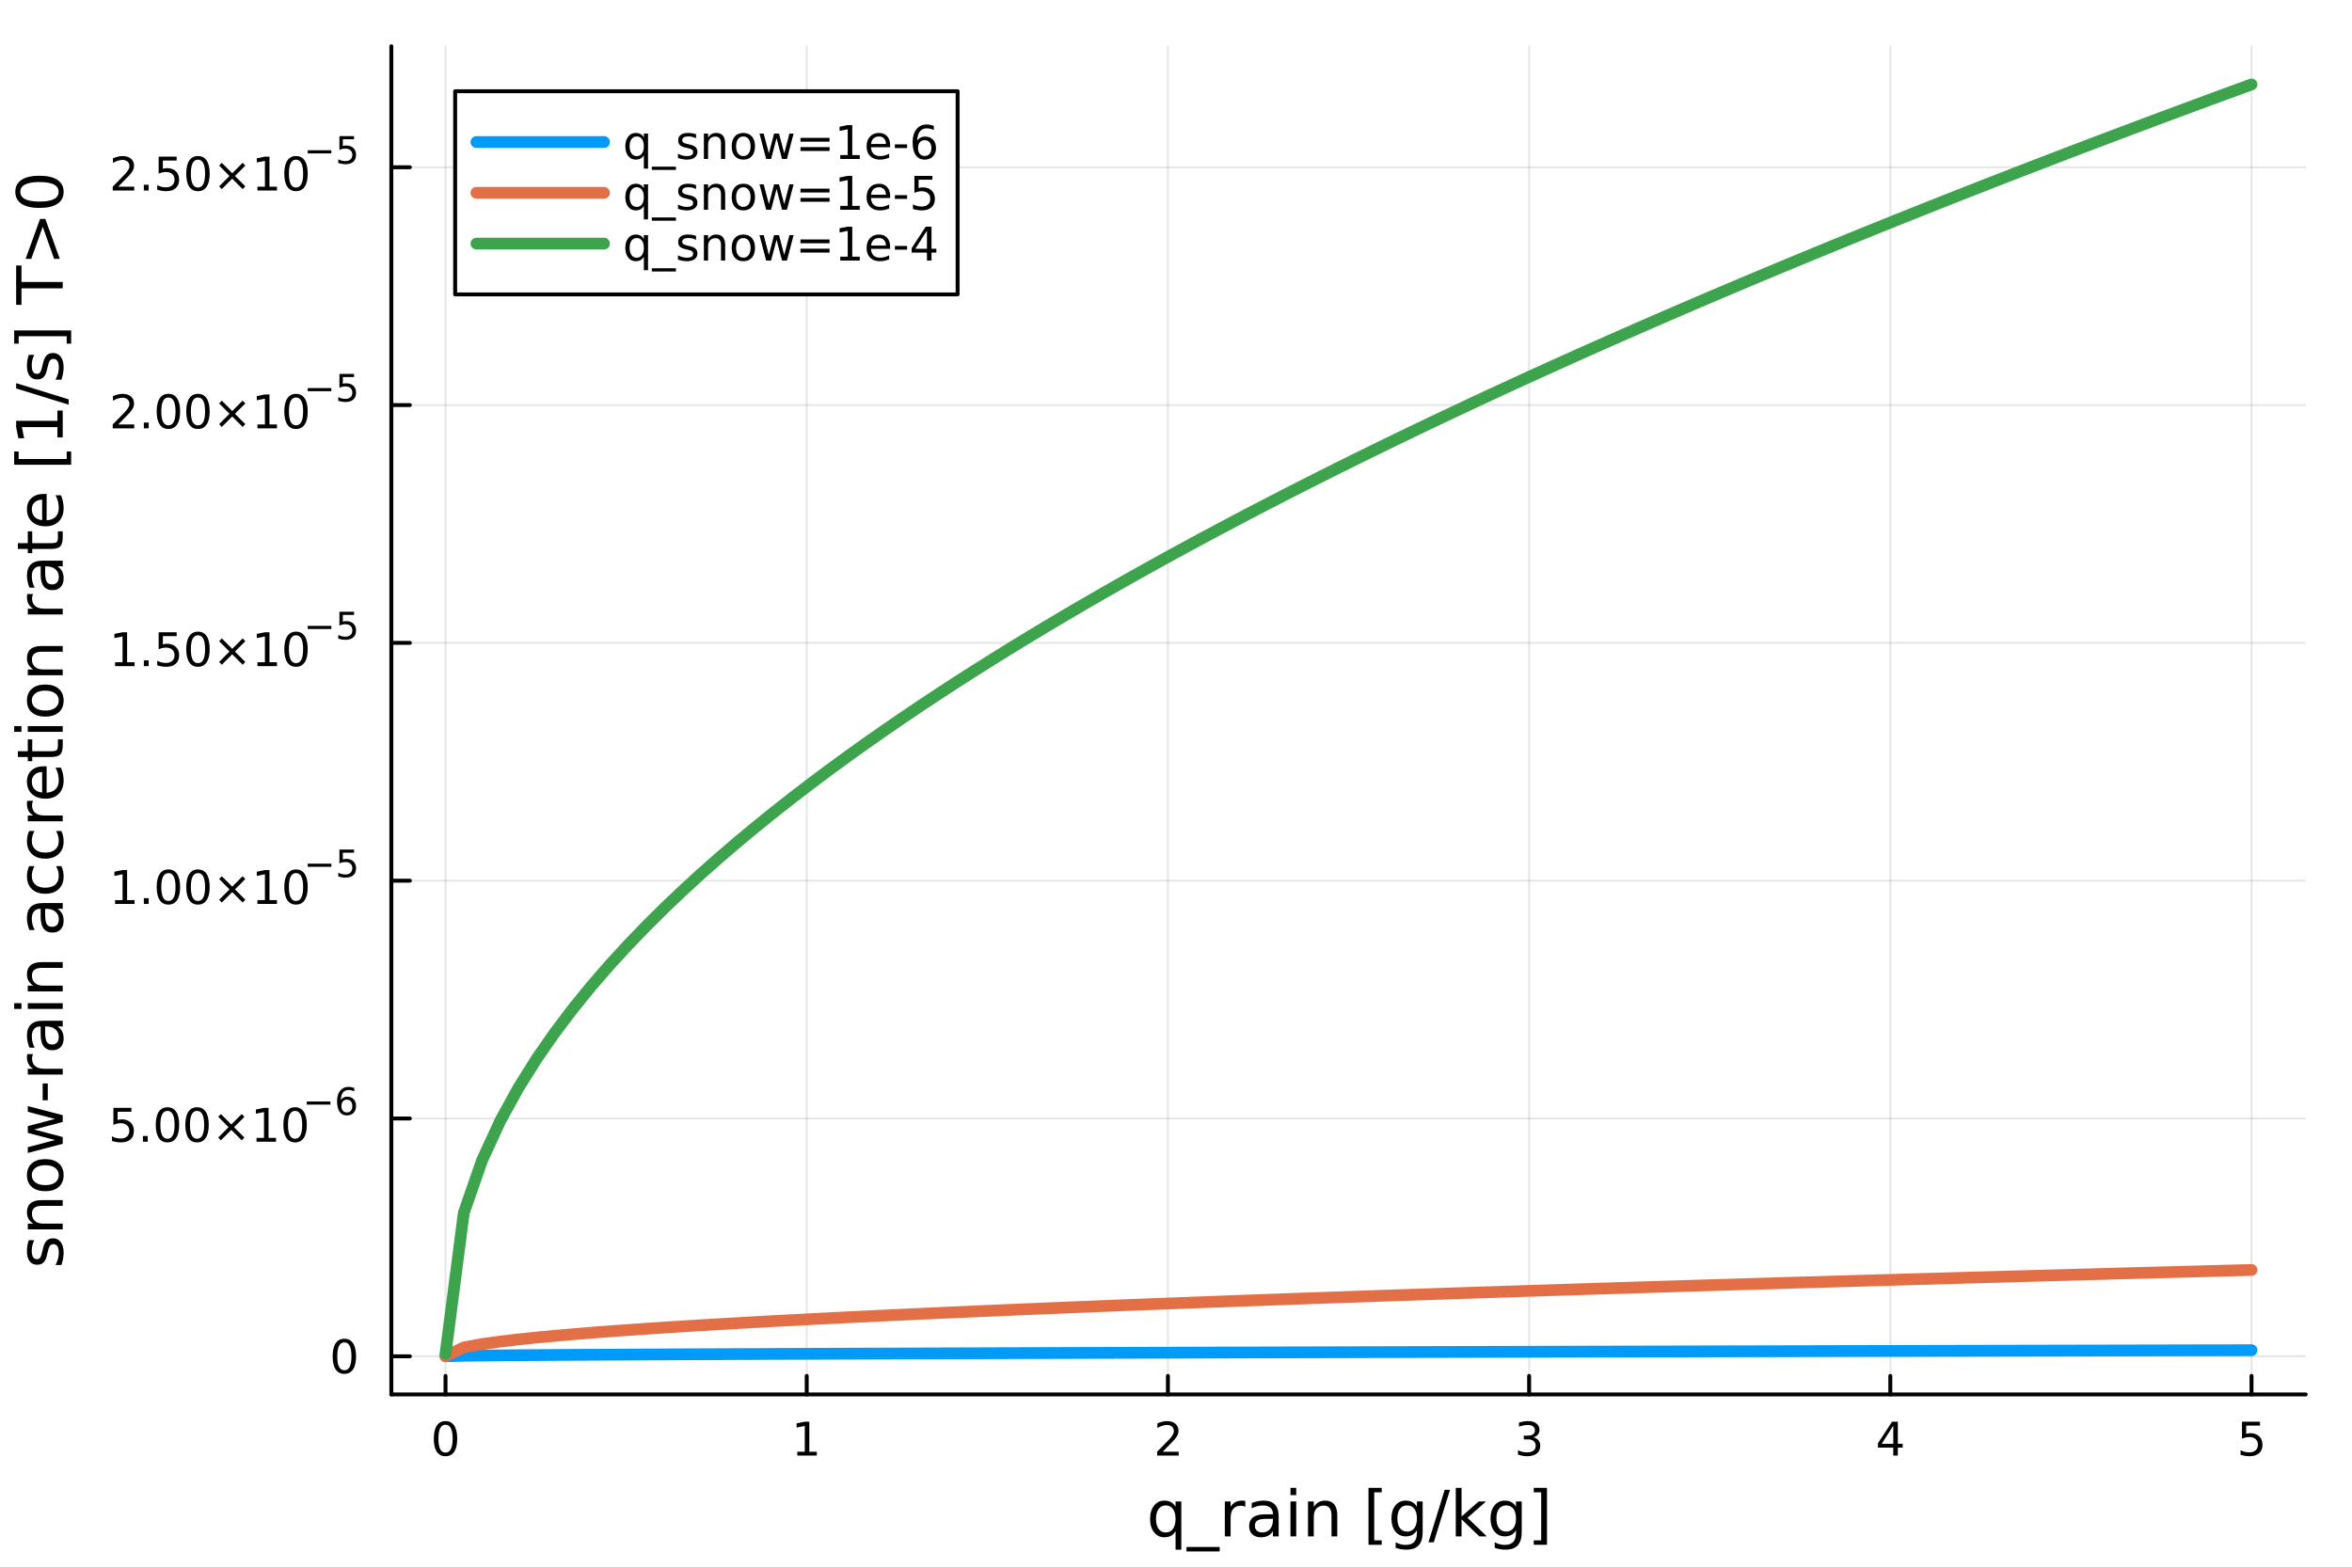 <?xml version="1.0" encoding="utf-8"?>
<svg xmlns="http://www.w3.org/2000/svg" xmlns:xlink="http://www.w3.org/1999/xlink" width="600" height="400" viewBox="0 0 2400 1600">
<rect x="0" y="0" width="2400" height="1600" fill="#333333" stroke="none"/>
<defs>
  <clipPath id="clip390">
    <rect x="0" y="0" width="2400" height="1600"/>
  </clipPath>
</defs>
<path clip-path="url(#clip390)" d="M0 1600 L2400 1600 L2400 0 L0 0  Z" fill="#ffffff" fill-rule="evenodd" fill-opacity="1"/>
<defs>
  <clipPath id="clip391">
    <rect x="480" y="0" width="1681" height="1600"/>
  </clipPath>
</defs>
<path clip-path="url(#clip390)" d="M399.329 1423.18 L2352.76 1423.18 L2352.76 47.244 L399.329 47.244  Z" fill="#ffffff" fill-rule="evenodd" fill-opacity="1"/>
<defs>
  <clipPath id="clip392">
    <rect x="399" y="47" width="1954" height="1377"/>
  </clipPath>
</defs>
<polyline clip-path="url(#clip392)" style="stroke:#000000; stroke-linecap:round; stroke-linejoin:round; stroke-width:2; stroke-opacity:0.1; fill:none" points="454.611,1423.18 454.611,47.244 "/>
<polyline clip-path="url(#clip392)" style="stroke:#000000; stroke-linecap:round; stroke-linejoin:round; stroke-width:2; stroke-opacity:0.1; fill:none" points="823.182,1423.18 823.182,47.244 "/>
<polyline clip-path="url(#clip392)" style="stroke:#000000; stroke-linecap:round; stroke-linejoin:round; stroke-width:2; stroke-opacity:0.1; fill:none" points="1191.75,1423.18 1191.75,47.244 "/>
<polyline clip-path="url(#clip392)" style="stroke:#000000; stroke-linecap:round; stroke-linejoin:round; stroke-width:2; stroke-opacity:0.1; fill:none" points="1560.33,1423.18 1560.33,47.244 "/>
<polyline clip-path="url(#clip392)" style="stroke:#000000; stroke-linecap:round; stroke-linejoin:round; stroke-width:2; stroke-opacity:0.1; fill:none" points="1928.9,1423.18 1928.9,47.244 "/>
<polyline clip-path="url(#clip392)" style="stroke:#000000; stroke-linecap:round; stroke-linejoin:round; stroke-width:2; stroke-opacity:0.1; fill:none" points="2297.47,1423.18 2297.47,47.244 "/>
<polyline clip-path="url(#clip390)" style="stroke:#000000; stroke-linecap:round; stroke-linejoin:round; stroke-width:4; stroke-opacity:1; fill:none" points="399.329,1423.18 2352.76,1423.18 "/>
<polyline clip-path="url(#clip390)" style="stroke:#000000; stroke-linecap:round; stroke-linejoin:round; stroke-width:4; stroke-opacity:1; fill:none" points="454.611,1423.18 454.611,1404.28 "/>
<polyline clip-path="url(#clip390)" style="stroke:#000000; stroke-linecap:round; stroke-linejoin:round; stroke-width:4; stroke-opacity:1; fill:none" points="823.182,1423.18 823.182,1404.28 "/>
<polyline clip-path="url(#clip390)" style="stroke:#000000; stroke-linecap:round; stroke-linejoin:round; stroke-width:4; stroke-opacity:1; fill:none" points="1191.75,1423.18 1191.75,1404.28 "/>
<polyline clip-path="url(#clip390)" style="stroke:#000000; stroke-linecap:round; stroke-linejoin:round; stroke-width:4; stroke-opacity:1; fill:none" points="1560.33,1423.18 1560.33,1404.28 "/>
<polyline clip-path="url(#clip390)" style="stroke:#000000; stroke-linecap:round; stroke-linejoin:round; stroke-width:4; stroke-opacity:1; fill:none" points="1928.9,1423.18 1928.9,1404.28 "/>
<polyline clip-path="url(#clip390)" style="stroke:#000000; stroke-linecap:round; stroke-linejoin:round; stroke-width:4; stroke-opacity:1; fill:none" points="2297.47,1423.18 2297.47,1404.28 "/>
<path clip-path="url(#clip390)" d="M454.611 1454.1 Q450.999 1454.1 449.171 1457.66 Q447.365 1461.2 447.365 1468.33 Q447.365 1475.44 449.171 1479.01 Q450.999 1482.55 454.611 1482.55 Q458.245 1482.55 460.05 1479.01 Q461.879 1475.44 461.879 1468.33 Q461.879 1461.2 460.05 1457.66 Q458.245 1454.1 454.611 1454.1 M454.611 1450.39 Q460.421 1450.39 463.476 1455 Q466.555 1459.58 466.555 1468.33 Q466.555 1477.06 463.476 1481.67 Q460.421 1486.25 454.611 1486.25 Q448.8 1486.25 445.722 1481.67 Q442.666 1477.06 442.666 1468.33 Q442.666 1459.58 445.722 1455 Q448.8 1450.39 454.611 1450.39 Z" fill="#000000" fill-rule="nonzero" fill-opacity="1" /><path clip-path="url(#clip390)" d="M813.564 1481.64 L821.203 1481.64 L821.203 1455.28 L812.893 1456.95 L812.893 1452.69 L821.157 1451.02 L825.833 1451.02 L825.833 1481.64 L833.472 1481.64 L833.472 1485.58 L813.564 1485.58 L813.564 1481.64 Z" fill="#000000" fill-rule="nonzero" fill-opacity="1" /><path clip-path="url(#clip390)" d="M1186.41 1481.64 L1202.73 1481.64 L1202.73 1485.58 L1180.78 1485.58 L1180.78 1481.64 Q1183.44 1478.89 1188.03 1474.26 Q1192.63 1469.61 1193.81 1468.27 Q1196.06 1465.74 1196.94 1464.01 Q1197.84 1462.25 1197.84 1460.56 Q1197.84 1457.8 1195.9 1456.07 Q1193.98 1454.33 1190.87 1454.33 Q1188.68 1454.33 1186.22 1455.09 Q1183.79 1455.86 1181.01 1457.41 L1181.01 1452.69 Q1183.84 1451.55 1186.29 1450.97 Q1188.75 1450.39 1190.78 1450.39 Q1196.15 1450.39 1199.35 1453.08 Q1202.54 1455.77 1202.54 1460.26 Q1202.54 1462.39 1201.73 1464.31 Q1200.94 1466.2 1198.84 1468.8 Q1198.26 1469.47 1195.16 1472.69 Q1192.06 1475.88 1186.41 1481.64 Z" fill="#000000" fill-rule="nonzero" fill-opacity="1" /><path clip-path="url(#clip390)" d="M1564.57 1466.95 Q1567.93 1467.66 1569.81 1469.93 Q1571.7 1472.2 1571.7 1475.53 Q1571.7 1480.65 1568.19 1483.45 Q1564.67 1486.25 1558.19 1486.25 Q1556.01 1486.25 1553.69 1485.81 Q1551.4 1485.39 1548.95 1484.54 L1548.95 1480.02 Q1550.89 1481.16 1553.21 1481.74 Q1555.52 1482.32 1558.05 1482.32 Q1562.44 1482.32 1564.74 1480.58 Q1567.05 1478.84 1567.05 1475.53 Q1567.05 1472.48 1564.9 1470.77 Q1562.77 1469.03 1558.95 1469.03 L1554.92 1469.03 L1554.92 1465.19 L1559.13 1465.19 Q1562.58 1465.19 1564.41 1463.82 Q1566.24 1462.43 1566.24 1459.84 Q1566.24 1457.18 1564.34 1455.77 Q1562.47 1454.33 1558.95 1454.33 Q1557.03 1454.33 1554.83 1454.75 Q1552.63 1455.16 1549.99 1456.04 L1549.99 1451.88 Q1552.65 1451.14 1554.97 1450.77 Q1557.31 1450.39 1559.37 1450.39 Q1564.69 1450.39 1567.79 1452.83 Q1570.89 1455.23 1570.89 1459.35 Q1570.89 1462.22 1569.25 1464.21 Q1567.61 1466.18 1564.57 1466.95 Z" fill="#000000" fill-rule="nonzero" fill-opacity="1" /><path clip-path="url(#clip390)" d="M1931.91 1455.09 L1920.1 1473.54 L1931.91 1473.54 L1931.91 1455.09 M1930.68 1451.02 L1936.56 1451.02 L1936.56 1473.54 L1941.49 1473.54 L1941.49 1477.43 L1936.56 1477.43 L1936.56 1485.58 L1931.91 1485.58 L1931.91 1477.43 L1916.31 1477.43 L1916.31 1472.92 L1930.68 1451.02 Z" fill="#000000" fill-rule="nonzero" fill-opacity="1" /><path clip-path="url(#clip390)" d="M2287.75 1451.02 L2306.1 1451.02 L2306.1 1454.96 L2292.03 1454.96 L2292.03 1463.43 Q2293.05 1463.08 2294.07 1462.92 Q2295.09 1462.73 2296.1 1462.73 Q2301.89 1462.73 2305.27 1465.9 Q2308.65 1469.08 2308.65 1474.49 Q2308.65 1480.07 2305.18 1483.17 Q2301.71 1486.25 2295.39 1486.25 Q2293.21 1486.25 2290.94 1485.88 Q2288.7 1485.51 2286.29 1484.77 L2286.29 1480.07 Q2288.37 1481.2 2290.6 1481.76 Q2292.82 1482.32 2295.29 1482.32 Q2299.3 1482.32 2301.64 1480.21 Q2303.97 1478.1 2303.97 1474.49 Q2303.97 1470.88 2301.64 1468.77 Q2299.3 1466.67 2295.29 1466.67 Q2293.42 1466.67 2291.54 1467.08 Q2289.69 1467.5 2287.75 1468.38 L2287.75 1451.02 Z" fill="#000000" fill-rule="nonzero" fill-opacity="1" /><path clip-path="url(#clip390)" d="M1179.6 1550.25 Q1179.6 1556.71 1182.24 1560.4 Q1184.91 1564.07 1189.56 1564.07 Q1194.21 1564.07 1196.88 1560.4 Q1199.55 1556.71 1199.55 1550.25 Q1199.55 1543.79 1196.88 1540.13 Q1194.21 1536.44 1189.56 1536.44 Q1184.91 1536.44 1182.24 1540.13 Q1179.6 1543.79 1179.6 1550.25 M1199.55 1562.7 Q1197.71 1565.88 1194.87 1567.44 Q1192.07 1568.97 1188.13 1568.97 Q1181.67 1568.97 1177.59 1563.81 Q1173.55 1558.65 1173.55 1550.25 Q1173.55 1541.85 1177.59 1536.69 Q1181.67 1531.54 1188.13 1531.54 Q1192.07 1531.54 1194.87 1533.1 Q1197.71 1534.62 1199.55 1537.81 L1199.55 1532.4 L1205.41 1532.4 L1205.41 1581.6 L1199.55 1581.6 L1199.55 1562.7 Z" fill="#000000" fill-rule="nonzero" fill-opacity="1" /><path clip-path="url(#clip390)" d="M1244.56 1578.87 L1244.56 1583.42 L1210.69 1583.42 L1210.69 1578.87 L1244.56 1578.87 Z" fill="#000000" fill-rule="nonzero" fill-opacity="1" /><path clip-path="url(#clip390)" d="M1270.72 1537.87 Q1269.73 1537.3 1268.56 1537.04 Q1267.41 1536.76 1266.01 1536.76 Q1261.05 1536.76 1258.37 1540 Q1255.73 1543.22 1255.73 1549.27 L1255.73 1568.04 L1249.84 1568.04 L1249.84 1532.4 L1255.73 1532.4 L1255.73 1537.93 Q1257.58 1534.69 1260.54 1533.13 Q1263.5 1531.54 1267.73 1531.54 Q1268.33 1531.54 1269.07 1531.63 Q1269.8 1531.7 1270.69 1531.85 L1270.72 1537.87 Z" fill="#000000" fill-rule="nonzero" fill-opacity="1" /><path clip-path="url(#clip390)" d="M1293.07 1550.12 Q1285.97 1550.12 1283.23 1551.75 Q1280.49 1553.37 1280.49 1557.29 Q1280.49 1560.4 1282.53 1562.25 Q1284.6 1564.07 1288.13 1564.07 Q1293 1564.07 1295.93 1560.63 Q1298.89 1557.16 1298.89 1551.43 L1298.89 1550.12 L1293.07 1550.12 M1304.75 1547.71 L1304.75 1568.04 L1298.89 1568.04 L1298.89 1562.63 Q1296.88 1565.88 1293.89 1567.44 Q1290.9 1568.97 1286.57 1568.97 Q1281.1 1568.97 1277.85 1565.91 Q1274.64 1562.82 1274.64 1557.67 Q1274.64 1551.65 1278.65 1548.6 Q1282.69 1545.54 1290.68 1545.54 L1298.89 1545.54 L1298.89 1544.97 Q1298.89 1540.93 1296.22 1538.73 Q1293.57 1536.5 1288.77 1536.5 Q1285.71 1536.5 1282.82 1537.23 Q1279.92 1537.97 1277.25 1539.43 L1277.25 1534.02 Q1280.46 1532.78 1283.48 1532.17 Q1286.51 1531.54 1289.37 1531.54 Q1297.11 1531.54 1300.93 1535.55 Q1304.75 1539.56 1304.75 1547.71 Z" fill="#000000" fill-rule="nonzero" fill-opacity="1" /><path clip-path="url(#clip390)" d="M1316.81 1532.4 L1322.67 1532.4 L1322.67 1568.04 L1316.81 1568.04 L1316.81 1532.4 M1316.81 1518.52 L1322.67 1518.52 L1322.67 1525.93 L1316.81 1525.93 L1316.81 1518.52 Z" fill="#000000" fill-rule="nonzero" fill-opacity="1" /><path clip-path="url(#clip390)" d="M1364.55 1546.53 L1364.55 1568.04 L1358.7 1568.04 L1358.7 1546.72 Q1358.7 1541.66 1356.72 1539.14 Q1354.75 1536.63 1350.8 1536.63 Q1346.06 1536.63 1343.32 1539.65 Q1340.59 1542.68 1340.59 1547.9 L1340.59 1568.04 L1334.7 1568.04 L1334.7 1532.4 L1340.59 1532.4 L1340.59 1537.93 Q1342.69 1534.72 1345.52 1533.13 Q1348.38 1531.54 1352.11 1531.54 Q1358.25 1531.54 1361.4 1535.36 Q1364.55 1539.14 1364.55 1546.53 Z" fill="#000000" fill-rule="nonzero" fill-opacity="1" /><path clip-path="url(#clip390)" d="M1396.41 1518.52 L1409.91 1518.52 L1409.91 1523.07 L1402.27 1523.07 L1402.27 1572.09 L1409.91 1572.09 L1409.91 1576.64 L1396.41 1576.64 L1396.41 1518.52 Z" fill="#000000" fill-rule="nonzero" fill-opacity="1" /><path clip-path="url(#clip390)" d="M1445.84 1549.81 Q1445.84 1543.44 1443.2 1539.94 Q1440.59 1536.44 1435.85 1536.44 Q1431.14 1536.44 1428.5 1539.94 Q1425.89 1543.44 1425.89 1549.81 Q1425.89 1556.14 1428.5 1559.64 Q1431.14 1563.14 1435.85 1563.14 Q1440.59 1563.14 1443.2 1559.64 Q1445.84 1556.14 1445.84 1549.81 M1451.7 1563.62 Q1451.7 1572.72 1447.66 1577.15 Q1443.61 1581.6 1435.28 1581.6 Q1432.19 1581.6 1429.45 1581.13 Q1426.71 1580.68 1424.14 1579.72 L1424.14 1574.03 Q1426.71 1575.43 1429.23 1576.1 Q1431.74 1576.76 1434.35 1576.76 Q1440.11 1576.76 1442.98 1573.74 Q1445.84 1570.75 1445.84 1564.67 L1445.84 1561.77 Q1444.03 1564.92 1441.2 1566.48 Q1438.36 1568.04 1434.42 1568.04 Q1427.86 1568.04 1423.85 1563.05 Q1419.84 1558.05 1419.84 1549.81 Q1419.84 1541.53 1423.85 1536.53 Q1427.86 1531.54 1434.42 1531.54 Q1438.36 1531.54 1441.2 1533.1 Q1444.03 1534.66 1445.84 1537.81 L1445.84 1532.4 L1451.7 1532.4 L1451.7 1563.62 Z" fill="#000000" fill-rule="nonzero" fill-opacity="1" /><path clip-path="url(#clip390)" d="M1474.17 1520.52 L1479.58 1520.52 L1463.03 1574.09 L1457.62 1574.09 L1474.17 1520.52 Z" fill="#000000" fill-rule="nonzero" fill-opacity="1" /><path clip-path="url(#clip390)" d="M1485.5 1518.52 L1491.39 1518.52 L1491.39 1547.77 L1508.86 1532.4 L1516.34 1532.4 L1497.44 1549.07 L1517.14 1568.04 L1509.5 1568.04 L1491.39 1550.63 L1491.39 1568.04 L1485.5 1568.04 L1485.5 1518.52 Z" fill="#000000" fill-rule="nonzero" fill-opacity="1" /><path clip-path="url(#clip390)" d="M1546.93 1549.81 Q1546.93 1543.44 1544.29 1539.94 Q1541.68 1536.44 1536.94 1536.44 Q1532.22 1536.44 1529.58 1539.94 Q1526.97 1543.44 1526.97 1549.81 Q1526.97 1556.14 1529.58 1559.64 Q1532.22 1563.14 1536.94 1563.14 Q1541.68 1563.14 1544.29 1559.64 Q1546.93 1556.14 1546.93 1549.81 M1552.79 1563.62 Q1552.79 1572.72 1548.74 1577.15 Q1544.7 1581.6 1536.36 1581.6 Q1533.28 1581.6 1530.54 1581.13 Q1527.8 1580.68 1525.22 1579.72 L1525.22 1574.03 Q1527.8 1575.43 1530.32 1576.1 Q1532.83 1576.76 1535.44 1576.76 Q1541.2 1576.76 1544.07 1573.74 Q1546.93 1570.75 1546.93 1564.67 L1546.93 1561.77 Q1545.12 1564.92 1542.28 1566.48 Q1539.45 1568.04 1535.5 1568.04 Q1528.95 1568.04 1524.94 1563.05 Q1520.93 1558.05 1520.93 1549.81 Q1520.93 1541.53 1524.94 1536.53 Q1528.95 1531.54 1535.5 1531.54 Q1539.45 1531.54 1542.28 1533.1 Q1545.12 1534.66 1546.93 1537.81 L1546.93 1532.4 L1552.79 1532.4 L1552.79 1563.62 Z" fill="#000000" fill-rule="nonzero" fill-opacity="1" /><path clip-path="url(#clip390)" d="M1578.54 1518.52 L1578.54 1576.64 L1565.04 1576.64 L1565.04 1572.09 L1572.65 1572.09 L1572.65 1523.07 L1565.04 1523.07 L1565.04 1518.52 L1578.54 1518.52 Z" fill="#000000" fill-rule="nonzero" fill-opacity="1" /><polyline clip-path="url(#clip392)" style="stroke:#000000; stroke-linecap:round; stroke-linejoin:round; stroke-width:2; stroke-opacity:0.1; fill:none" points="399.329,1384.25 2352.76,1384.25 "/>
<polyline clip-path="url(#clip392)" style="stroke:#000000; stroke-linecap:round; stroke-linejoin:round; stroke-width:2; stroke-opacity:0.1; fill:none" points="399.329,1141.54 2352.76,1141.54 "/>
<polyline clip-path="url(#clip392)" style="stroke:#000000; stroke-linecap:round; stroke-linejoin:round; stroke-width:2; stroke-opacity:0.1; fill:none" points="399.329,898.838 2352.76,898.838 "/>
<polyline clip-path="url(#clip392)" style="stroke:#000000; stroke-linecap:round; stroke-linejoin:round; stroke-width:2; stroke-opacity:0.1; fill:none" points="399.329,656.132 2352.76,656.132 "/>
<polyline clip-path="url(#clip392)" style="stroke:#000000; stroke-linecap:round; stroke-linejoin:round; stroke-width:2; stroke-opacity:0.1; fill:none" points="399.329,413.426 2352.76,413.426 "/>
<polyline clip-path="url(#clip392)" style="stroke:#000000; stroke-linecap:round; stroke-linejoin:round; stroke-width:2; stroke-opacity:0.1; fill:none" points="399.329,170.72 2352.76,170.72 "/>
<polyline clip-path="url(#clip390)" style="stroke:#000000; stroke-linecap:round; stroke-linejoin:round; stroke-width:4; stroke-opacity:1; fill:none" points="399.329,1423.18 399.329,47.244 "/>
<polyline clip-path="url(#clip390)" style="stroke:#000000; stroke-linecap:round; stroke-linejoin:round; stroke-width:4; stroke-opacity:1; fill:none" points="399.329,1384.25 418.226,1384.25 "/>
<polyline clip-path="url(#clip390)" style="stroke:#000000; stroke-linecap:round; stroke-linejoin:round; stroke-width:4; stroke-opacity:1; fill:none" points="399.329,1141.54 418.226,1141.54 "/>
<polyline clip-path="url(#clip390)" style="stroke:#000000; stroke-linecap:round; stroke-linejoin:round; stroke-width:4; stroke-opacity:1; fill:none" points="399.329,898.838 418.226,898.838 "/>
<polyline clip-path="url(#clip390)" style="stroke:#000000; stroke-linecap:round; stroke-linejoin:round; stroke-width:4; stroke-opacity:1; fill:none" points="399.329,656.132 418.226,656.132 "/>
<polyline clip-path="url(#clip390)" style="stroke:#000000; stroke-linecap:round; stroke-linejoin:round; stroke-width:4; stroke-opacity:1; fill:none" points="399.329,413.426 418.226,413.426 "/>
<polyline clip-path="url(#clip390)" style="stroke:#000000; stroke-linecap:round; stroke-linejoin:round; stroke-width:4; stroke-opacity:1; fill:none" points="399.329,170.72 418.226,170.72 "/>
<path clip-path="url(#clip390)" d="M351.384 1370.05 Q347.773 1370.05 345.944 1373.61 Q344.139 1377.16 344.139 1384.28 Q344.139 1391.39 345.944 1394.96 Q347.773 1398.5 351.384 1398.5 Q355.018 1398.5 356.824 1394.96 Q358.653 1391.39 358.653 1384.28 Q358.653 1377.16 356.824 1373.61 Q355.018 1370.05 351.384 1370.05 M351.384 1366.35 Q357.194 1366.35 360.25 1370.95 Q363.329 1375.53 363.329 1384.28 Q363.329 1393.01 360.25 1397.62 Q357.194 1402.2 351.384 1402.2 Q345.574 1402.2 342.495 1397.62 Q339.44 1393.01 339.44 1384.28 Q339.44 1375.53 342.495 1370.95 Q345.574 1366.35 351.384 1366.35 Z" fill="#000000" fill-rule="nonzero" fill-opacity="1" /><path clip-path="url(#clip390)" d="M115.718 1130.71 L134.075 1130.71 L134.075 1134.65 L120.001 1134.65 L120.001 1143.12 Q121.019 1142.77 122.038 1142.61 Q123.056 1142.42 124.075 1142.42 Q129.862 1142.42 133.242 1145.6 Q136.621 1148.77 136.621 1154.18 Q136.621 1159.76 133.149 1162.86 Q129.677 1165.94 123.357 1165.94 Q121.181 1165.94 118.913 1165.57 Q116.668 1165.2 114.26 1164.46 L114.26 1159.76 Q116.343 1160.9 118.566 1161.45 Q120.788 1162.01 123.265 1162.01 Q127.269 1162.01 129.607 1159.9 Q131.945 1157.79 131.945 1154.18 Q131.945 1150.57 129.607 1148.47 Q127.269 1146.36 123.265 1146.36 Q121.39 1146.36 119.515 1146.78 Q117.663 1147.19 115.718 1148.07 L115.718 1130.71 Z" fill="#000000" fill-rule="nonzero" fill-opacity="1" /><path clip-path="url(#clip390)" d="M145.834 1159.39 L150.718 1159.39 L150.718 1165.27 L145.834 1165.27 L145.834 1159.39 Z" fill="#000000" fill-rule="nonzero" fill-opacity="1" /><path clip-path="url(#clip390)" d="M170.903 1133.79 Q167.292 1133.79 165.464 1137.36 Q163.658 1140.9 163.658 1148.03 Q163.658 1155.13 165.464 1158.7 Q167.292 1162.24 170.903 1162.24 Q174.538 1162.24 176.343 1158.7 Q178.172 1155.13 178.172 1148.03 Q178.172 1140.9 176.343 1137.36 Q174.538 1133.79 170.903 1133.79 M170.903 1130.09 Q176.714 1130.09 179.769 1134.69 Q182.848 1139.28 182.848 1148.03 Q182.848 1156.75 179.769 1161.36 Q176.714 1165.94 170.903 1165.94 Q165.093 1165.94 162.015 1161.36 Q158.959 1156.75 158.959 1148.03 Q158.959 1139.28 162.015 1134.69 Q165.093 1130.09 170.903 1130.09 Z" fill="#000000" fill-rule="nonzero" fill-opacity="1" /><path clip-path="url(#clip390)" d="M201.065 1133.79 Q197.454 1133.79 195.625 1137.36 Q193.82 1140.9 193.82 1148.03 Q193.82 1155.13 195.625 1158.7 Q197.454 1162.24 201.065 1162.24 Q204.699 1162.24 206.505 1158.7 Q208.334 1155.13 208.334 1148.03 Q208.334 1140.9 206.505 1137.36 Q204.699 1133.79 201.065 1133.79 M201.065 1130.09 Q206.875 1130.09 209.931 1134.69 Q213.01 1139.28 213.01 1148.03 Q213.01 1156.75 209.931 1161.36 Q206.875 1165.94 201.065 1165.94 Q195.255 1165.94 192.176 1161.36 Q189.121 1156.75 189.121 1148.03 Q189.121 1139.28 192.176 1134.69 Q195.255 1130.09 201.065 1130.09 Z" fill="#000000" fill-rule="nonzero" fill-opacity="1" /><path clip-path="url(#clip390)" d="M249.398 1139.81 L238.82 1150.43 L249.398 1161.01 L246.644 1163.81 L236.019 1153.19 L225.394 1163.81 L222.662 1161.01 L233.218 1150.43 L222.662 1139.81 L225.394 1137.01 L236.019 1147.63 L246.644 1137.01 L249.398 1139.81 Z" fill="#000000" fill-rule="nonzero" fill-opacity="1" /><path clip-path="url(#clip390)" d="M261.759 1161.34 L269.398 1161.34 L269.398 1134.97 L261.088 1136.64 L261.088 1132.38 L269.352 1130.71 L274.028 1130.71 L274.028 1161.34 L281.667 1161.34 L281.667 1165.27 L261.759 1165.27 L261.759 1161.34 Z" fill="#000000" fill-rule="nonzero" fill-opacity="1" /><path clip-path="url(#clip390)" d="M301.111 1133.79 Q297.5 1133.79 295.671 1137.36 Q293.866 1140.9 293.866 1148.03 Q293.866 1155.13 295.671 1158.7 Q297.5 1162.24 301.111 1162.24 Q304.745 1162.24 306.551 1158.7 Q308.379 1155.13 308.379 1148.03 Q308.379 1140.9 306.551 1137.36 Q304.745 1133.79 301.111 1133.79 M301.111 1130.09 Q306.921 1130.09 309.977 1134.69 Q313.055 1139.28 313.055 1148.03 Q313.055 1156.75 309.977 1161.36 Q306.921 1165.94 301.111 1165.94 Q295.301 1165.94 292.222 1161.36 Q289.167 1156.75 289.167 1148.03 Q289.167 1139.28 292.222 1134.69 Q295.301 1130.09 301.111 1130.09 Z" fill="#000000" fill-rule="nonzero" fill-opacity="1" /><path clip-path="url(#clip390)" d="M313.055 1124.19 L337.167 1124.19 L337.167 1127.39 L313.055 1127.39 L313.055 1124.19 Z" fill="#000000" fill-rule="nonzero" fill-opacity="1" /><path clip-path="url(#clip390)" d="M353.962 1122.31 Q351.404 1122.31 349.9 1124.06 Q348.414 1125.81 348.414 1128.85 Q348.414 1131.88 349.9 1133.65 Q351.404 1135.4 353.962 1135.4 Q356.52 1135.4 358.006 1133.65 Q359.511 1131.88 359.511 1128.85 Q359.511 1125.81 358.006 1124.06 Q356.52 1122.31 353.962 1122.31 M361.504 1110.4 L361.504 1113.86 Q360.075 1113.19 358.608 1112.83 Q357.16 1112.47 355.73 1112.47 Q351.969 1112.47 349.975 1115.01 Q348 1117.55 347.718 1122.68 Q348.828 1121.05 350.502 1120.18 Q352.176 1119.3 354.188 1119.3 Q358.42 1119.3 360.865 1121.87 Q363.329 1124.43 363.329 1128.85 Q363.329 1133.18 360.771 1135.79 Q358.213 1138.41 353.962 1138.41 Q349.091 1138.41 346.514 1134.68 Q343.938 1130.94 343.938 1123.85 Q343.938 1117.19 347.097 1113.24 Q350.257 1109.27 355.58 1109.27 Q357.009 1109.27 358.457 1109.56 Q359.924 1109.84 361.504 1110.4 Z" fill="#000000" fill-rule="nonzero" fill-opacity="1" /><path clip-path="url(#clip390)" d="M117.423 918.63 L125.062 918.63 L125.062 892.265 L116.751 893.931 L116.751 889.672 L125.015 888.006 L129.691 888.006 L129.691 918.63 L137.33 918.63 L137.33 922.566 L117.423 922.566 L117.423 918.63 Z" fill="#000000" fill-rule="nonzero" fill-opacity="1" /><path clip-path="url(#clip390)" d="M146.774 916.686 L151.659 916.686 L151.659 922.566 L146.774 922.566 L146.774 916.686 Z" fill="#000000" fill-rule="nonzero" fill-opacity="1" /><path clip-path="url(#clip390)" d="M171.844 891.084 Q168.233 891.084 166.404 894.649 Q164.598 898.191 164.598 905.32 Q164.598 912.427 166.404 915.992 Q168.233 919.533 171.844 919.533 Q175.478 919.533 177.284 915.992 Q179.112 912.427 179.112 905.32 Q179.112 898.191 177.284 894.649 Q175.478 891.084 171.844 891.084 M171.844 887.381 Q177.654 887.381 180.709 891.987 Q183.788 896.57 183.788 905.32 Q183.788 914.047 180.709 918.654 Q177.654 923.237 171.844 923.237 Q166.034 923.237 162.955 918.654 Q159.899 914.047 159.899 905.32 Q159.899 896.57 162.955 891.987 Q166.034 887.381 171.844 887.381 Z" fill="#000000" fill-rule="nonzero" fill-opacity="1" /><path clip-path="url(#clip390)" d="M202.006 891.084 Q198.395 891.084 196.566 894.649 Q194.76 898.191 194.76 905.32 Q194.76 912.427 196.566 915.992 Q198.395 919.533 202.006 919.533 Q205.64 919.533 207.445 915.992 Q209.274 912.427 209.274 905.32 Q209.274 898.191 207.445 894.649 Q205.64 891.084 202.006 891.084 M202.006 887.381 Q207.816 887.381 210.871 891.987 Q213.95 896.57 213.95 905.32 Q213.95 914.047 210.871 918.654 Q207.816 923.237 202.006 923.237 Q196.195 923.237 193.117 918.654 Q190.061 914.047 190.061 905.32 Q190.061 896.57 193.117 891.987 Q196.195 887.381 202.006 887.381 Z" fill="#000000" fill-rule="nonzero" fill-opacity="1" /><path clip-path="url(#clip390)" d="M250.339 897.103 L239.76 907.728 L250.339 918.306 L247.584 921.107 L236.959 910.482 L226.334 921.107 L223.603 918.306 L234.158 907.728 L223.603 897.103 L226.334 894.302 L236.959 904.927 L247.584 894.302 L250.339 897.103 Z" fill="#000000" fill-rule="nonzero" fill-opacity="1" /><path clip-path="url(#clip390)" d="M262.7 918.63 L270.339 918.63 L270.339 892.265 L262.028 893.931 L262.028 889.672 L270.292 888.006 L274.968 888.006 L274.968 918.63 L282.607 918.63 L282.607 922.566 L262.7 922.566 L262.7 918.63 Z" fill="#000000" fill-rule="nonzero" fill-opacity="1" /><path clip-path="url(#clip390)" d="M302.051 891.084 Q298.44 891.084 296.612 894.649 Q294.806 898.191 294.806 905.32 Q294.806 912.427 296.612 915.992 Q298.44 919.533 302.051 919.533 Q305.686 919.533 307.491 915.992 Q309.32 912.427 309.32 905.32 Q309.32 898.191 307.491 894.649 Q305.686 891.084 302.051 891.084 M302.051 887.381 Q307.862 887.381 310.917 891.987 Q313.996 896.57 313.996 905.32 Q313.996 914.047 310.917 918.654 Q307.862 923.237 302.051 923.237 Q296.241 923.237 293.163 918.654 Q290.107 914.047 290.107 905.32 Q290.107 896.57 293.163 891.987 Q296.241 887.381 302.051 887.381 Z" fill="#000000" fill-rule="nonzero" fill-opacity="1" /><path clip-path="url(#clip390)" d="M313.996 881.482 L338.107 881.482 L338.107 884.679 L313.996 884.679 L313.996 881.482 Z" fill="#000000" fill-rule="nonzero" fill-opacity="1" /><path clip-path="url(#clip390)" d="M346.345 867.075 L361.26 867.075 L361.26 870.273 L349.825 870.273 L349.825 877.156 Q350.652 876.874 351.48 876.742 Q352.307 876.592 353.135 876.592 Q357.837 876.592 360.583 879.169 Q363.329 881.745 363.329 886.146 Q363.329 890.679 360.507 893.199 Q357.686 895.701 352.552 895.701 Q350.784 895.701 348.941 895.4 Q347.116 895.099 345.16 894.497 L345.16 890.679 Q346.853 891.601 348.658 892.052 Q350.464 892.503 352.476 892.503 Q355.73 892.503 357.63 890.792 Q359.529 889.08 359.529 886.146 Q359.529 883.212 357.63 881.501 Q355.73 879.789 352.476 879.789 Q350.953 879.789 349.43 880.128 Q347.925 880.466 346.345 881.181 L346.345 867.075 Z" fill="#000000" fill-rule="nonzero" fill-opacity="1" /><path clip-path="url(#clip390)" d="M117.423 675.924 L125.062 675.924 L125.062 649.559 L116.751 651.225 L116.751 646.966 L125.015 645.3 L129.691 645.3 L129.691 675.924 L137.33 675.924 L137.33 679.86 L117.423 679.86 L117.423 675.924 Z" fill="#000000" fill-rule="nonzero" fill-opacity="1" /><path clip-path="url(#clip390)" d="M146.774 673.98 L151.659 673.98 L151.659 679.86 L146.774 679.86 L146.774 673.98 Z" fill="#000000" fill-rule="nonzero" fill-opacity="1" /><path clip-path="url(#clip390)" d="M161.89 645.3 L180.246 645.3 L180.246 649.235 L166.172 649.235 L166.172 657.707 Q167.191 657.36 168.21 657.198 Q169.228 657.012 170.247 657.012 Q176.034 657.012 179.413 660.184 Q182.793 663.355 182.793 668.772 Q182.793 674.35 179.321 677.452 Q175.848 680.531 169.529 680.531 Q167.353 680.531 165.085 680.161 Q162.839 679.79 160.432 679.049 L160.432 674.35 Q162.515 675.485 164.737 676.04 Q166.96 676.596 169.436 676.596 Q173.441 676.596 175.779 674.489 Q178.117 672.383 178.117 668.772 Q178.117 665.161 175.779 663.054 Q173.441 660.948 169.436 660.948 Q167.561 660.948 165.686 661.364 Q163.835 661.781 161.89 662.661 L161.89 645.3 Z" fill="#000000" fill-rule="nonzero" fill-opacity="1" /><path clip-path="url(#clip390)" d="M202.006 648.378 Q198.395 648.378 196.566 651.943 Q194.76 655.485 194.76 662.614 Q194.76 669.721 196.566 673.286 Q198.395 676.827 202.006 676.827 Q205.64 676.827 207.445 673.286 Q209.274 669.721 209.274 662.614 Q209.274 655.485 207.445 651.943 Q205.64 648.378 202.006 648.378 M202.006 644.675 Q207.816 644.675 210.871 649.281 Q213.95 653.864 213.95 662.614 Q213.95 671.341 210.871 675.948 Q207.816 680.531 202.006 680.531 Q196.195 680.531 193.117 675.948 Q190.061 671.341 190.061 662.614 Q190.061 653.864 193.117 649.281 Q196.195 644.675 202.006 644.675 Z" fill="#000000" fill-rule="nonzero" fill-opacity="1" /><path clip-path="url(#clip390)" d="M250.339 654.397 L239.76 665.022 L250.339 675.6 L247.584 678.401 L236.959 667.776 L226.334 678.401 L223.603 675.6 L234.158 665.022 L223.603 654.397 L226.334 651.596 L236.959 662.221 L247.584 651.596 L250.339 654.397 Z" fill="#000000" fill-rule="nonzero" fill-opacity="1" /><path clip-path="url(#clip390)" d="M262.7 675.924 L270.339 675.924 L270.339 649.559 L262.028 651.225 L262.028 646.966 L270.292 645.3 L274.968 645.3 L274.968 675.924 L282.607 675.924 L282.607 679.86 L262.7 679.86 L262.7 675.924 Z" fill="#000000" fill-rule="nonzero" fill-opacity="1" /><path clip-path="url(#clip390)" d="M302.051 648.378 Q298.44 648.378 296.612 651.943 Q294.806 655.485 294.806 662.614 Q294.806 669.721 296.612 673.286 Q298.44 676.827 302.051 676.827 Q305.686 676.827 307.491 673.286 Q309.32 669.721 309.32 662.614 Q309.32 655.485 307.491 651.943 Q305.686 648.378 302.051 648.378 M302.051 644.675 Q307.862 644.675 310.917 649.281 Q313.996 653.864 313.996 662.614 Q313.996 671.341 310.917 675.948 Q307.862 680.531 302.051 680.531 Q296.241 680.531 293.163 675.948 Q290.107 671.341 290.107 662.614 Q290.107 653.864 293.163 649.281 Q296.241 644.675 302.051 644.675 Z" fill="#000000" fill-rule="nonzero" fill-opacity="1" /><path clip-path="url(#clip390)" d="M313.996 638.776 L338.107 638.776 L338.107 641.973 L313.996 641.973 L313.996 638.776 Z" fill="#000000" fill-rule="nonzero" fill-opacity="1" /><path clip-path="url(#clip390)" d="M346.345 624.369 L361.26 624.369 L361.26 627.566 L349.825 627.566 L349.825 634.45 Q350.652 634.168 351.48 634.036 Q352.307 633.886 353.135 633.886 Q357.837 633.886 360.583 636.463 Q363.329 639.039 363.329 643.44 Q363.329 647.973 360.507 650.493 Q357.686 652.995 352.552 652.995 Q350.784 652.995 348.941 652.694 Q347.116 652.393 345.16 651.791 L345.16 647.973 Q346.853 648.895 348.658 649.346 Q350.464 649.797 352.476 649.797 Q355.73 649.797 357.63 648.086 Q359.529 646.374 359.529 643.44 Q359.529 640.506 357.63 638.795 Q355.73 637.083 352.476 637.083 Q350.953 637.083 349.43 637.422 Q347.925 637.76 346.345 638.475 L346.345 624.369 Z" fill="#000000" fill-rule="nonzero" fill-opacity="1" /><path clip-path="url(#clip390)" d="M120.64 433.218 L136.96 433.218 L136.96 437.154 L115.015 437.154 L115.015 433.218 Q117.677 430.464 122.261 425.834 Q126.867 421.181 128.048 419.839 Q130.293 417.316 131.173 415.58 Q132.075 413.82 132.075 412.131 Q132.075 409.376 130.131 407.64 Q128.21 405.904 125.108 405.904 Q122.909 405.904 120.455 406.668 Q118.025 407.432 115.247 408.982 L115.247 404.26 Q118.071 403.126 120.525 402.547 Q122.978 401.969 125.015 401.969 Q130.386 401.969 133.58 404.654 Q136.775 407.339 136.775 411.83 Q136.775 413.959 135.964 415.881 Q135.177 417.779 133.071 420.371 Q132.492 421.043 129.39 424.26 Q126.288 427.455 120.64 433.218 Z" fill="#000000" fill-rule="nonzero" fill-opacity="1" /><path clip-path="url(#clip390)" d="M146.774 431.274 L151.659 431.274 L151.659 437.154 L146.774 437.154 L146.774 431.274 Z" fill="#000000" fill-rule="nonzero" fill-opacity="1" /><path clip-path="url(#clip390)" d="M171.844 405.672 Q168.233 405.672 166.404 409.237 Q164.598 412.779 164.598 419.908 Q164.598 427.015 166.404 430.58 Q168.233 434.121 171.844 434.121 Q175.478 434.121 177.284 430.58 Q179.112 427.015 179.112 419.908 Q179.112 412.779 177.284 409.237 Q175.478 405.672 171.844 405.672 M171.844 401.969 Q177.654 401.969 180.709 406.575 Q183.788 411.158 183.788 419.908 Q183.788 428.635 180.709 433.242 Q177.654 437.825 171.844 437.825 Q166.034 437.825 162.955 433.242 Q159.899 428.635 159.899 419.908 Q159.899 411.158 162.955 406.575 Q166.034 401.969 171.844 401.969 Z" fill="#000000" fill-rule="nonzero" fill-opacity="1" /><path clip-path="url(#clip390)" d="M202.006 405.672 Q198.395 405.672 196.566 409.237 Q194.76 412.779 194.76 419.908 Q194.76 427.015 196.566 430.58 Q198.395 434.121 202.006 434.121 Q205.64 434.121 207.445 430.58 Q209.274 427.015 209.274 419.908 Q209.274 412.779 207.445 409.237 Q205.64 405.672 202.006 405.672 M202.006 401.969 Q207.816 401.969 210.871 406.575 Q213.95 411.158 213.95 419.908 Q213.95 428.635 210.871 433.242 Q207.816 437.825 202.006 437.825 Q196.195 437.825 193.117 433.242 Q190.061 428.635 190.061 419.908 Q190.061 411.158 193.117 406.575 Q196.195 401.969 202.006 401.969 Z" fill="#000000" fill-rule="nonzero" fill-opacity="1" /><path clip-path="url(#clip390)" d="M250.339 411.691 L239.76 422.316 L250.339 432.894 L247.584 435.695 L236.959 425.07 L226.334 435.695 L223.603 432.894 L234.158 422.316 L223.603 411.691 L226.334 408.89 L236.959 419.515 L247.584 408.89 L250.339 411.691 Z" fill="#000000" fill-rule="nonzero" fill-opacity="1" /><path clip-path="url(#clip390)" d="M262.7 433.218 L270.339 433.218 L270.339 406.853 L262.028 408.519 L262.028 404.26 L270.292 402.594 L274.968 402.594 L274.968 433.218 L282.607 433.218 L282.607 437.154 L262.7 437.154 L262.7 433.218 Z" fill="#000000" fill-rule="nonzero" fill-opacity="1" /><path clip-path="url(#clip390)" d="M302.051 405.672 Q298.44 405.672 296.612 409.237 Q294.806 412.779 294.806 419.908 Q294.806 427.015 296.612 430.58 Q298.44 434.121 302.051 434.121 Q305.686 434.121 307.491 430.58 Q309.32 427.015 309.32 419.908 Q309.32 412.779 307.491 409.237 Q305.686 405.672 302.051 405.672 M302.051 401.969 Q307.862 401.969 310.917 406.575 Q313.996 411.158 313.996 419.908 Q313.996 428.635 310.917 433.242 Q307.862 437.825 302.051 437.825 Q296.241 437.825 293.163 433.242 Q290.107 428.635 290.107 419.908 Q290.107 411.158 293.163 406.575 Q296.241 401.969 302.051 401.969 Z" fill="#000000" fill-rule="nonzero" fill-opacity="1" /><path clip-path="url(#clip390)" d="M313.996 396.07 L338.107 396.07 L338.107 399.267 L313.996 399.267 L313.996 396.07 Z" fill="#000000" fill-rule="nonzero" fill-opacity="1" /><path clip-path="url(#clip390)" d="M346.345 381.663 L361.26 381.663 L361.26 384.86 L349.825 384.86 L349.825 391.744 Q350.652 391.462 351.48 391.33 Q352.307 391.18 353.135 391.18 Q357.837 391.18 360.583 393.757 Q363.329 396.333 363.329 400.734 Q363.329 405.267 360.507 407.787 Q357.686 410.289 352.552 410.289 Q350.784 410.289 348.941 409.988 Q347.116 409.687 345.16 409.085 L345.16 405.267 Q346.853 406.188 348.658 406.64 Q350.464 407.091 352.476 407.091 Q355.73 407.091 357.63 405.38 Q359.529 403.668 359.529 400.734 Q359.529 397.8 357.63 396.089 Q355.73 394.377 352.476 394.377 Q350.953 394.377 349.43 394.716 Q347.925 395.054 346.345 395.769 L346.345 381.663 Z" fill="#000000" fill-rule="nonzero" fill-opacity="1" /><path clip-path="url(#clip390)" d="M120.64 190.512 L136.96 190.512 L136.96 194.448 L115.015 194.448 L115.015 190.512 Q117.677 187.758 122.261 183.128 Q126.867 178.475 128.048 177.133 Q130.293 174.61 131.173 172.874 Q132.075 171.114 132.075 169.425 Q132.075 166.67 130.131 164.934 Q128.21 163.198 125.108 163.198 Q122.909 163.198 120.455 163.962 Q118.025 164.725 115.247 166.276 L115.247 161.554 Q118.071 160.42 120.525 159.841 Q122.978 159.263 125.015 159.263 Q130.386 159.263 133.58 161.948 Q136.775 164.633 136.775 169.124 Q136.775 171.253 135.964 173.175 Q135.177 175.073 133.071 177.665 Q132.492 178.337 129.39 181.554 Q126.288 184.749 120.64 190.512 Z" fill="#000000" fill-rule="nonzero" fill-opacity="1" /><path clip-path="url(#clip390)" d="M146.774 188.568 L151.659 188.568 L151.659 194.448 L146.774 194.448 L146.774 188.568 Z" fill="#000000" fill-rule="nonzero" fill-opacity="1" /><path clip-path="url(#clip390)" d="M161.89 159.888 L180.246 159.888 L180.246 163.823 L166.172 163.823 L166.172 172.295 Q167.191 171.948 168.21 171.786 Q169.228 171.6 170.247 171.6 Q176.034 171.6 179.413 174.772 Q182.793 177.943 182.793 183.36 Q182.793 188.938 179.321 192.04 Q175.848 195.119 169.529 195.119 Q167.353 195.119 165.085 194.748 Q162.839 194.378 160.432 193.637 L160.432 188.938 Q162.515 190.073 164.737 190.628 Q166.96 191.184 169.436 191.184 Q173.441 191.184 175.779 189.077 Q178.117 186.971 178.117 183.36 Q178.117 179.749 175.779 177.642 Q173.441 175.536 169.436 175.536 Q167.561 175.536 165.686 175.952 Q163.835 176.369 161.89 177.249 L161.89 159.888 Z" fill="#000000" fill-rule="nonzero" fill-opacity="1" /><path clip-path="url(#clip390)" d="M202.006 162.966 Q198.395 162.966 196.566 166.531 Q194.76 170.073 194.76 177.202 Q194.76 184.309 196.566 187.874 Q198.395 191.415 202.006 191.415 Q205.64 191.415 207.445 187.874 Q209.274 184.309 209.274 177.202 Q209.274 170.073 207.445 166.531 Q205.64 162.966 202.006 162.966 M202.006 159.263 Q207.816 159.263 210.871 163.869 Q213.95 168.452 213.95 177.202 Q213.95 185.929 210.871 190.536 Q207.816 195.119 202.006 195.119 Q196.195 195.119 193.117 190.536 Q190.061 185.929 190.061 177.202 Q190.061 168.452 193.117 163.869 Q196.195 159.263 202.006 159.263 Z" fill="#000000" fill-rule="nonzero" fill-opacity="1" /><path clip-path="url(#clip390)" d="M250.339 168.985 L239.76 179.61 L250.339 190.188 L247.584 192.989 L236.959 182.364 L226.334 192.989 L223.603 190.188 L234.158 179.61 L223.603 168.985 L226.334 166.184 L236.959 176.809 L247.584 166.184 L250.339 168.985 Z" fill="#000000" fill-rule="nonzero" fill-opacity="1" /><path clip-path="url(#clip390)" d="M262.7 190.512 L270.339 190.512 L270.339 164.147 L262.028 165.813 L262.028 161.554 L270.292 159.888 L274.968 159.888 L274.968 190.512 L282.607 190.512 L282.607 194.448 L262.7 194.448 L262.7 190.512 Z" fill="#000000" fill-rule="nonzero" fill-opacity="1" /><path clip-path="url(#clip390)" d="M302.051 162.966 Q298.44 162.966 296.612 166.531 Q294.806 170.073 294.806 177.202 Q294.806 184.309 296.612 187.874 Q298.44 191.415 302.051 191.415 Q305.686 191.415 307.491 187.874 Q309.32 184.309 309.32 177.202 Q309.32 170.073 307.491 166.531 Q305.686 162.966 302.051 162.966 M302.051 159.263 Q307.862 159.263 310.917 163.869 Q313.996 168.452 313.996 177.202 Q313.996 185.929 310.917 190.536 Q307.862 195.119 302.051 195.119 Q296.241 195.119 293.163 190.536 Q290.107 185.929 290.107 177.202 Q290.107 168.452 293.163 163.869 Q296.241 159.263 302.051 159.263 Z" fill="#000000" fill-rule="nonzero" fill-opacity="1" /><path clip-path="url(#clip390)" d="M313.996 153.364 L338.107 153.364 L338.107 156.561 L313.996 156.561 L313.996 153.364 Z" fill="#000000" fill-rule="nonzero" fill-opacity="1" /><path clip-path="url(#clip390)" d="M346.345 138.957 L361.26 138.957 L361.26 142.154 L349.825 142.154 L349.825 149.038 Q350.652 148.756 351.48 148.624 Q352.307 148.474 353.135 148.474 Q357.837 148.474 360.583 151.051 Q363.329 153.627 363.329 158.028 Q363.329 162.561 360.507 165.081 Q357.686 167.583 352.552 167.583 Q350.784 167.583 348.941 167.282 Q347.116 166.981 345.16 166.379 L345.16 162.561 Q346.853 163.482 348.658 163.934 Q350.464 164.385 352.476 164.385 Q355.73 164.385 357.63 162.674 Q359.529 160.962 359.529 158.028 Q359.529 155.094 357.63 153.383 Q355.73 151.671 352.476 151.671 Q350.953 151.671 349.43 152.01 Q347.925 152.348 346.345 153.063 L346.345 138.957 Z" fill="#000000" fill-rule="nonzero" fill-opacity="1" /><path clip-path="url(#clip390)" d="M29.407 1265.73 L34.945 1265.73 Q33.672 1268.21 33.035 1270.89 Q32.398 1273.56 32.398 1276.42 Q32.398 1280.78 33.735 1282.98 Q35.072 1285.15 37.746 1285.15 Q39.783 1285.15 40.96 1283.59 Q42.106 1282.03 43.157 1277.32 L43.602 1275.31 Q44.939 1269.07 47.39 1266.46 Q49.809 1263.82 54.169 1263.82 Q59.134 1263.82 62.031 1267.77 Q64.927 1271.68 64.927 1278.56 Q64.927 1281.42 64.354 1284.54 Q63.813 1287.63 62.699 1291.07 L56.652 1291.07 Q58.339 1287.82 59.198 1284.67 Q60.026 1281.52 60.026 1278.43 Q60.026 1274.29 58.625 1272.06 Q57.193 1269.84 54.615 1269.84 Q52.228 1269.84 50.955 1271.46 Q49.681 1273.05 48.504 1278.49 L48.026 1280.53 Q46.88 1285.97 44.525 1288.39 Q42.138 1290.81 38 1290.81 Q32.971 1290.81 30.234 1287.25 Q27.497 1283.68 27.497 1277.12 Q27.497 1273.88 27.974 1271.01 Q28.452 1268.15 29.407 1265.73 Z" fill="#000000" fill-rule="nonzero" fill-opacity="1" /><path clip-path="url(#clip390)" d="M42.488 1224.86 L64.004 1224.86 L64.004 1230.72 L42.679 1230.72 Q37.618 1230.72 35.104 1232.69 Q32.589 1234.67 32.589 1238.61 Q32.589 1243.35 35.613 1246.09 Q38.637 1248.83 43.857 1248.83 L64.004 1248.83 L64.004 1254.72 L28.356 1254.72 L28.356 1248.83 L33.894 1248.83 Q30.68 1246.73 29.088 1243.9 Q27.497 1241.03 27.497 1237.31 Q27.497 1231.16 31.316 1228.01 Q35.104 1224.86 42.488 1224.86 Z" fill="#000000" fill-rule="nonzero" fill-opacity="1" /><path clip-path="url(#clip390)" d="M32.462 1199.37 Q32.462 1204.08 36.154 1206.82 Q39.815 1209.55 46.212 1209.55 Q52.609 1209.55 56.302 1206.85 Q59.962 1204.11 59.962 1199.37 Q59.962 1194.69 56.27 1191.95 Q52.578 1189.21 46.212 1189.21 Q39.878 1189.21 36.186 1191.95 Q32.462 1194.69 32.462 1199.37 M27.497 1199.37 Q27.497 1191.73 32.462 1187.37 Q37.427 1183.01 46.212 1183.01 Q54.965 1183.01 59.962 1187.37 Q64.927 1191.73 64.927 1199.37 Q64.927 1207.04 59.962 1211.4 Q54.965 1215.73 46.212 1215.73 Q37.427 1215.73 32.462 1211.4 Q27.497 1207.04 27.497 1199.37 Z" fill="#000000" fill-rule="nonzero" fill-opacity="1" /><path clip-path="url(#clip390)" d="M28.356 1176.71 L28.356 1170.85 L56.174 1163.53 L28.356 1156.24 L28.356 1149.33 L56.174 1142.01 L28.356 1134.72 L28.356 1128.87 L64.004 1138.19 L64.004 1145.1 L34.786 1152.77 L64.004 1160.47 L64.004 1167.38 L28.356 1176.71 Z" fill="#000000" fill-rule="nonzero" fill-opacity="1" /><path clip-path="url(#clip390)" d="M43.538 1122.95 L43.538 1105.79 L48.758 1105.79 L48.758 1122.95 L43.538 1122.95 Z" fill="#000000" fill-rule="nonzero" fill-opacity="1" /><path clip-path="url(#clip390)" d="M33.831 1075.81 Q33.258 1076.8 33.003 1077.97 Q32.717 1079.12 32.717 1080.52 Q32.717 1085.48 35.963 1088.16 Q39.178 1090.8 45.225 1090.8 L64.004 1090.8 L64.004 1096.69 L28.356 1096.69 L28.356 1090.8 L33.894 1090.8 Q30.648 1088.95 29.088 1085.99 Q27.497 1083.03 27.497 1078.8 Q27.497 1078.2 27.592 1077.46 Q27.656 1076.73 27.815 1075.84 L33.831 1075.81 Z" fill="#000000" fill-rule="nonzero" fill-opacity="1" /><path clip-path="url(#clip390)" d="M46.085 1053.47 Q46.085 1060.56 47.708 1063.3 Q49.331 1066.04 53.246 1066.04 Q56.365 1066.04 58.211 1064 Q60.026 1061.93 60.026 1058.4 Q60.026 1053.53 56.588 1050.6 Q53.119 1047.64 47.39 1047.64 L46.085 1047.64 L46.085 1053.47 M43.666 1041.78 L64.004 1041.78 L64.004 1047.64 L58.593 1047.64 Q61.84 1049.65 63.399 1052.64 Q64.927 1055.63 64.927 1059.96 Q64.927 1065.43 61.872 1068.68 Q58.784 1071.89 53.628 1071.89 Q47.612 1071.89 44.557 1067.88 Q41.501 1063.84 41.501 1055.85 L41.501 1047.64 L40.928 1047.64 Q36.886 1047.64 34.69 1050.31 Q32.462 1052.96 32.462 1057.76 Q32.462 1060.82 33.194 1063.71 Q33.926 1066.61 35.39 1069.28 L29.98 1069.28 Q28.738 1066.07 28.133 1063.05 Q27.497 1060.02 27.497 1057.16 Q27.497 1049.42 31.507 1045.6 Q35.518 1041.78 43.666 1041.78 Z" fill="#000000" fill-rule="nonzero" fill-opacity="1" /><path clip-path="url(#clip390)" d="M28.356 1029.72 L28.356 1023.86 L64.004 1023.86 L64.004 1029.72 L28.356 1029.72 M14.479 1029.72 L14.479 1023.86 L21.895 1023.86 L21.895 1029.72 L14.479 1029.72 Z" fill="#000000" fill-rule="nonzero" fill-opacity="1" /><path clip-path="url(#clip390)" d="M42.488 981.979 L64.004 981.979 L64.004 987.835 L42.679 987.835 Q37.618 987.835 35.104 989.808 Q32.589 991.782 32.589 995.729 Q32.589 1000.47 35.613 1003.21 Q38.637 1005.95 43.857 1005.95 L64.004 1005.95 L64.004 1011.83 L28.356 1011.83 L28.356 1005.95 L33.894 1005.95 Q30.68 1003.84 29.088 1001.01 Q27.497 998.147 27.497 994.424 Q27.497 988.281 31.316 985.13 Q35.104 981.979 42.488 981.979 Z" fill="#000000" fill-rule="nonzero" fill-opacity="1" /><path clip-path="url(#clip390)" d="M46.085 933.376 Q46.085 940.474 47.708 943.211 Q49.331 945.949 53.246 945.949 Q56.365 945.949 58.211 943.912 Q60.026 941.843 60.026 938.31 Q60.026 933.44 56.588 930.512 Q53.119 927.552 47.39 927.552 L46.085 927.552 L46.085 933.376 M43.666 921.695 L64.004 921.695 L64.004 927.552 L58.593 927.552 Q61.84 929.557 63.399 932.549 Q64.927 935.541 64.927 939.869 Q64.927 945.344 61.872 948.59 Q58.784 951.805 53.628 951.805 Q47.612 951.805 44.557 947.795 Q41.501 943.753 41.501 935.764 L41.501 927.552 L40.928 927.552 Q36.886 927.552 34.69 930.225 Q32.462 932.867 32.462 937.673 Q32.462 940.729 33.194 943.625 Q33.926 946.522 35.39 949.195 L29.98 949.195 Q28.738 945.981 28.133 942.957 Q27.497 939.933 27.497 937.069 Q27.497 929.334 31.507 925.515 Q35.518 921.695 43.666 921.695 Z" fill="#000000" fill-rule="nonzero" fill-opacity="1" /><path clip-path="url(#clip390)" d="M29.725 883.979 L35.199 883.979 Q33.831 886.461 33.162 888.976 Q32.462 891.458 32.462 894.005 Q32.462 899.702 36.09 902.853 Q39.687 906.004 46.212 906.004 Q52.737 906.004 56.365 902.853 Q59.962 899.702 59.962 894.005 Q59.962 891.458 59.294 888.976 Q58.593 886.461 57.225 883.979 L62.636 883.979 Q63.781 886.429 64.354 889.071 Q64.927 891.681 64.927 894.641 Q64.927 902.694 59.866 907.436 Q54.806 912.179 46.212 912.179 Q37.491 912.179 32.494 907.404 Q27.497 902.598 27.497 894.259 Q27.497 891.554 28.07 888.976 Q28.611 886.398 29.725 883.979 Z" fill="#000000" fill-rule="nonzero" fill-opacity="1" /><path clip-path="url(#clip390)" d="M29.725 848.14 L35.199 848.14 Q33.831 850.622 33.162 853.137 Q32.462 855.619 32.462 858.166 Q32.462 863.863 36.09 867.014 Q39.687 870.165 46.212 870.165 Q52.737 870.165 56.365 867.014 Q59.962 863.863 59.962 858.166 Q59.962 855.619 59.294 853.137 Q58.593 850.622 57.225 848.14 L62.636 848.14 Q63.781 850.59 64.354 853.232 Q64.927 855.842 64.927 858.802 Q64.927 866.855 59.866 871.597 Q54.806 876.34 46.212 876.34 Q37.491 876.34 32.494 871.565 Q27.497 866.759 27.497 858.42 Q27.497 855.715 28.07 853.137 Q28.611 850.559 29.725 848.14 Z" fill="#000000" fill-rule="nonzero" fill-opacity="1" /><path clip-path="url(#clip390)" d="M33.831 817.298 Q33.258 818.284 33.003 819.462 Q32.717 820.608 32.717 822.008 Q32.717 826.974 35.963 829.647 Q39.178 832.289 45.225 832.289 L64.004 832.289 L64.004 838.177 L28.356 838.177 L28.356 832.289 L33.894 832.289 Q30.648 830.443 29.088 827.483 Q27.497 824.523 27.497 820.29 Q27.497 819.685 27.592 818.953 Q27.656 818.221 27.815 817.33 L33.831 817.298 Z" fill="#000000" fill-rule="nonzero" fill-opacity="1" /><path clip-path="url(#clip390)" d="M44.716 782.095 L47.581 782.095 L47.581 809.022 Q53.628 808.64 56.811 805.394 Q59.962 802.116 59.962 796.291 Q59.962 792.917 59.134 789.766 Q58.307 786.583 56.652 783.464 L62.19 783.464 Q63.527 786.615 64.227 789.925 Q64.927 793.235 64.927 796.641 Q64.927 805.171 59.962 810.168 Q54.997 815.133 46.53 815.133 Q37.777 815.133 32.653 810.423 Q27.497 805.68 27.497 797.66 Q27.497 790.466 32.144 786.297 Q36.759 782.095 44.716 782.095 M42.997 787.952 Q38.191 788.016 35.327 790.657 Q32.462 793.267 32.462 797.596 Q32.462 802.497 35.231 805.458 Q38 808.386 43.029 808.831 L42.997 787.952 Z" fill="#000000" fill-rule="nonzero" fill-opacity="1" /><path clip-path="url(#clip390)" d="M18.235 766.69 L28.356 766.69 L28.356 754.627 L32.908 754.627 L32.908 766.69 L52.259 766.69 Q56.62 766.69 57.861 765.513 Q59.103 764.303 59.103 760.643 L59.103 754.627 L64.004 754.627 L64.004 760.643 Q64.004 767.422 61.49 770.001 Q58.943 772.579 52.259 772.579 L32.908 772.579 L32.908 776.876 L28.356 776.876 L28.356 772.579 L18.235 772.579 L18.235 766.69 Z" fill="#000000" fill-rule="nonzero" fill-opacity="1" /><path clip-path="url(#clip390)" d="M28.356 746.925 L28.356 741.068 L64.004 741.068 L64.004 746.925 L28.356 746.925 M14.479 746.925 L14.479 741.068 L21.895 741.068 L21.895 746.925 L14.479 746.925 Z" fill="#000000" fill-rule="nonzero" fill-opacity="1" /><path clip-path="url(#clip390)" d="M32.462 715.001 Q32.462 719.711 36.154 722.449 Q39.815 725.186 46.212 725.186 Q52.609 725.186 56.302 722.481 Q59.962 719.743 59.962 715.001 Q59.962 710.322 56.27 707.585 Q52.578 704.848 46.212 704.848 Q39.878 704.848 36.186 707.585 Q32.462 710.322 32.462 715.001 M27.497 715.001 Q27.497 707.362 32.462 703.001 Q37.427 698.641 46.212 698.641 Q54.965 698.641 59.962 703.001 Q64.927 707.362 64.927 715.001 Q64.927 722.672 59.962 727.032 Q54.965 731.361 46.212 731.361 Q37.427 731.361 32.462 727.032 Q27.497 722.672 27.497 715.001 Z" fill="#000000" fill-rule="nonzero" fill-opacity="1" /><path clip-path="url(#clip390)" d="M42.488 659.301 L64.004 659.301 L64.004 665.157 L42.679 665.157 Q37.618 665.157 35.104 667.131 Q32.589 669.104 32.589 673.051 Q32.589 677.793 35.613 680.531 Q38.637 683.268 43.857 683.268 L64.004 683.268 L64.004 689.156 L28.356 689.156 L28.356 683.268 L33.894 683.268 Q30.68 681.167 29.088 678.334 Q27.497 675.47 27.497 671.746 Q27.497 665.603 31.316 662.452 Q35.104 659.301 42.488 659.301 Z" fill="#000000" fill-rule="nonzero" fill-opacity="1" /><path clip-path="url(#clip390)" d="M33.831 606.243 Q33.258 607.229 33.003 608.407 Q32.717 609.553 32.717 610.953 Q32.717 615.919 35.963 618.592 Q39.178 621.234 45.225 621.234 L64.004 621.234 L64.004 627.122 L28.356 627.122 L28.356 621.234 L33.894 621.234 Q30.648 619.388 29.088 616.428 Q27.497 613.468 27.497 609.235 Q27.497 608.63 27.592 607.898 Q27.656 607.166 27.815 606.275 L33.831 606.243 Z" fill="#000000" fill-rule="nonzero" fill-opacity="1" /><path clip-path="url(#clip390)" d="M46.085 583.899 Q46.085 590.997 47.708 593.734 Q49.331 596.471 53.246 596.471 Q56.365 596.471 58.211 594.434 Q60.026 592.366 60.026 588.833 Q60.026 583.963 56.588 581.035 Q53.119 578.075 47.39 578.075 L46.085 578.075 L46.085 583.899 M43.666 572.218 L64.004 572.218 L64.004 578.075 L58.593 578.075 Q61.84 580.08 63.399 583.072 Q64.927 586.063 64.927 590.392 Q64.927 595.867 61.872 599.113 Q58.784 602.328 53.628 602.328 Q47.612 602.328 44.557 598.317 Q41.501 594.275 41.501 586.286 L41.501 578.075 L40.928 578.075 Q36.886 578.075 34.69 580.748 Q32.462 583.39 32.462 588.196 Q32.462 591.252 33.194 594.148 Q33.926 597.044 35.39 599.718 L29.98 599.718 Q28.738 596.503 28.133 593.48 Q27.497 590.456 27.497 587.591 Q27.497 579.857 31.507 576.037 Q35.518 572.218 43.666 572.218 Z" fill="#000000" fill-rule="nonzero" fill-opacity="1" /><path clip-path="url(#clip390)" d="M18.235 554.362 L28.356 554.362 L28.356 542.299 L32.908 542.299 L32.908 554.362 L52.259 554.362 Q56.62 554.362 57.861 553.185 Q59.103 551.975 59.103 548.315 L59.103 542.299 L64.004 542.299 L64.004 548.315 Q64.004 555.094 61.49 557.672 Q58.943 560.251 52.259 560.251 L32.908 560.251 L32.908 564.547 L28.356 564.547 L28.356 560.251 L18.235 560.251 L18.235 554.362 Z" fill="#000000" fill-rule="nonzero" fill-opacity="1" /><path clip-path="url(#clip390)" d="M44.716 504.105 L47.581 504.105 L47.581 531.032 Q53.628 530.65 56.811 527.403 Q59.962 524.125 59.962 518.301 Q59.962 514.927 59.134 511.776 Q58.307 508.593 56.652 505.474 L62.19 505.474 Q63.527 508.625 64.227 511.935 Q64.927 515.245 64.927 518.651 Q64.927 527.181 59.962 532.178 Q54.997 537.143 46.53 537.143 Q37.777 537.143 32.653 532.432 Q27.497 527.69 27.497 519.669 Q27.497 512.476 32.144 508.306 Q36.759 504.105 44.716 504.105 M42.997 509.961 Q38.191 510.025 35.327 512.667 Q32.462 515.277 32.462 519.605 Q32.462 524.507 35.231 527.467 Q38 530.395 43.029 530.841 L42.997 509.961 Z" fill="#000000" fill-rule="nonzero" fill-opacity="1" /><path clip-path="url(#clip390)" d="M14.479 474.313 L14.479 460.818 L19.03 460.818 L19.03 468.457 L68.046 468.457 L68.046 460.818 L72.598 460.818 L72.598 474.313 L14.479 474.313 Z" fill="#000000" fill-rule="nonzero" fill-opacity="1" /><path clip-path="url(#clip390)" d="M58.593 446.4 L58.593 435.896 L22.341 435.896 L24.632 447.323 L18.776 447.323 L16.484 435.96 L16.484 429.531 L58.593 429.531 L58.593 419.027 L64.004 419.027 L64.004 446.4 L58.593 446.4 Z" fill="#000000" fill-rule="nonzero" fill-opacity="1" /><path clip-path="url(#clip390)" d="M16.484 396.461 L16.484 391.05 L70.052 407.601 L70.052 413.012 L16.484 396.461 Z" fill="#000000" fill-rule="nonzero" fill-opacity="1" /><path clip-path="url(#clip390)" d="M29.407 362.182 L34.945 362.182 Q33.672 364.664 33.035 367.338 Q32.398 370.011 32.398 372.876 Q32.398 377.236 33.735 379.433 Q35.072 381.597 37.746 381.597 Q39.783 381.597 40.96 380.037 Q42.106 378.478 43.157 373.767 L43.602 371.762 Q44.939 365.524 47.39 362.914 Q49.809 360.272 54.169 360.272 Q59.134 360.272 62.031 364.219 Q64.927 368.133 64.927 375.008 Q64.927 377.873 64.354 380.992 Q63.813 384.08 62.699 387.517 L56.652 387.517 Q58.339 384.271 59.198 381.12 Q60.026 377.969 60.026 374.881 Q60.026 370.743 58.625 368.515 Q57.193 366.287 54.615 366.287 Q52.228 366.287 50.955 367.911 Q49.681 369.502 48.504 374.945 L48.026 376.982 Q46.88 382.425 44.525 384.843 Q42.138 387.262 38 387.262 Q32.971 387.262 30.234 383.698 Q27.497 380.133 27.497 373.576 Q27.497 370.33 27.974 367.465 Q28.452 364.601 29.407 362.182 Z" fill="#000000" fill-rule="nonzero" fill-opacity="1" /><path clip-path="url(#clip390)" d="M14.479 337.26 L72.598 337.26 L72.598 350.755 L68.046 350.755 L68.046 343.148 L19.03 343.148 L19.03 350.755 L14.479 350.755 L14.479 337.26 Z" fill="#000000" fill-rule="nonzero" fill-opacity="1" /><path clip-path="url(#clip390)" d="M16.484 311.129 L16.484 270.929 L21.895 270.929 L21.895 287.798 L64.004 287.798 L64.004 294.259 L21.895 294.259 L21.895 311.129 L16.484 311.129 Z" fill="#000000" fill-rule="nonzero" fill-opacity="1" /><path clip-path="url(#clip390)" d="M31.921 264.213 L26.128 264.213 L40.928 223.409 L46.212 223.409 L61.012 264.213 L55.219 264.213 L43.602 231.43 L31.921 264.213 Z" fill="#000000" fill-rule="nonzero" fill-opacity="1" /><path clip-path="url(#clip390)" d="M20.717 195.782 Q20.717 200.747 25.619 203.262 Q30.489 205.744 40.292 205.744 Q50.063 205.744 54.965 203.262 Q59.835 200.747 59.835 195.782 Q59.835 190.785 54.965 188.302 Q50.063 185.788 40.292 185.788 Q30.489 185.788 25.619 188.302 Q20.717 190.785 20.717 195.782 M15.625 195.782 Q15.625 187.793 21.959 183.592 Q28.261 179.358 40.292 179.358 Q52.291 179.358 58.625 183.592 Q64.927 187.793 64.927 195.782 Q64.927 203.771 58.625 208.004 Q52.291 212.206 40.292 212.206 Q28.261 212.206 21.959 208.004 Q15.625 203.771 15.625 195.782 Z" fill="#000000" fill-rule="nonzero" fill-opacity="1" /><polyline clip-path="url(#clip392)" style="stroke:#009af9; stroke-linecap:round; stroke-linejoin:round; stroke-width:12; stroke-opacity:1; fill:none" points="454.614,1384.24 473.229,1383.68 491.844,1383.46 510.458,1383.29 529.073,1383.14 547.688,1383.01 566.302,1382.89 584.917,1382.78 603.532,1382.68 622.147,1382.58 640.761,1382.49 659.376,1382.4 677.991,1382.32 696.605,1382.23 715.22,1382.15 733.835,1382.08 752.45,1382 771.064,1381.93 789.679,1381.85 808.294,1381.78 826.908,1381.72 845.523,1381.65 864.138,1381.58 882.752,1381.52 901.367,1381.45 919.982,1381.39 938.597,1381.33 957.211,1381.27 975.826,1381.21 994.441,1381.15 1013.06,1381.09 1031.67,1381.03 1050.28,1380.98 1068.9,1380.92 1087.51,1380.87 1106.13,1380.81 1124.74,1380.76 1143.36,1380.7 1161.97,1380.65 1180.59,1380.6 1199.2,1380.55 1217.82,1380.49 1236.43,1380.44 1255.05,1380.39 1273.66,1380.34 1292.28,1380.29 1310.89,1380.24 1329.51,1380.2 1348.12,1380.15 1366.73,1380.1 1385.35,1380.05 1403.96,1380 1422.58,1379.96 1441.19,1379.91 1459.81,1379.86 1478.42,1379.82 1497.04,1379.77 1515.65,1379.73 1534.27,1379.68 1552.88,1379.64 1571.5,1379.59 1590.11,1379.55 1608.73,1379.5 1627.34,1379.46 1645.96,1379.42 1664.57,1379.37 1683.18,1379.33 1701.8,1379.29 1720.41,1379.25 1739.03,1379.2 1757.64,1379.16 1776.26,1379.12 1794.87,1379.08 1813.49,1379.04 1832.1,1379 1850.72,1378.95 1869.33,1378.91 1887.95,1378.87 1906.56,1378.83 1925.18,1378.79 1943.79,1378.75 1962.41,1378.71 1981.02,1378.67 1999.63,1378.63 2018.25,1378.59 2036.86,1378.55 2055.48,1378.52 2074.09,1378.48 2092.71,1378.44 2111.32,1378.4 2129.94,1378.36 2148.55,1378.32 2167.17,1378.28 2185.78,1378.25 2204.4,1378.21 2223.01,1378.17 2241.63,1378.13 2260.24,1378.1 2278.86,1378.06 2297.47,1378.02 "/>
<polyline clip-path="url(#clip392)" style="stroke:#e26f46; stroke-linecap:round; stroke-linejoin:round; stroke-width:12; stroke-opacity:1; fill:none" points="454.614,1384.07 473.229,1375.2 491.844,1371.8 510.458,1369.2 529.073,1367.01 547.688,1365.08 566.302,1363.33 584.917,1361.71 603.532,1360.2 622.147,1358.78 640.761,1357.43 659.376,1356.14 677.991,1354.91 696.605,1353.72 715.22,1352.57 733.835,1351.46 752.45,1350.39 771.064,1349.34 789.679,1348.32 808.294,1347.33 826.908,1346.36 845.523,1345.41 864.138,1344.48 882.752,1343.57 901.367,1342.68 919.982,1341.8 938.597,1340.94 957.211,1340.09 975.826,1339.26 994.441,1338.43 1013.06,1337.63 1031.67,1336.83 1050.28,1336.04 1068.9,1335.27 1087.51,1334.5 1106.13,1333.75 1124.74,1333 1143.36,1332.26 1161.97,1331.53 1180.59,1330.81 1199.2,1330.1 1217.82,1329.39 1236.43,1328.69 1255.05,1328 1273.66,1327.32 1292.28,1326.64 1310.89,1325.97 1329.51,1325.3 1348.12,1324.64 1366.73,1323.99 1385.35,1323.34 1403.96,1322.69 1422.58,1322.06 1441.19,1321.42 1459.81,1320.8 1478.42,1320.17 1497.04,1319.55 1515.65,1318.94 1534.27,1318.33 1552.88,1317.72 1571.5,1317.12 1590.11,1316.52 1608.73,1315.93 1627.34,1315.34 1645.96,1314.76 1664.57,1314.17 1683.18,1313.6 1701.8,1313.02 1720.41,1312.45 1739.03,1311.88 1757.64,1311.32 1776.26,1310.76 1794.87,1310.2 1813.49,1309.64 1832.1,1309.09 1850.72,1308.54 1869.33,1308 1887.95,1307.46 1906.56,1306.91 1925.18,1306.38 1943.79,1305.84 1962.41,1305.31 1981.02,1304.78 1999.63,1304.25 2018.25,1303.73 2036.86,1303.21 2055.48,1302.69 2074.09,1302.17 2092.71,1301.66 2111.32,1301.14 2129.94,1300.63 2148.55,1300.13 2167.17,1299.62 2185.78,1299.12 2204.4,1298.62 2223.01,1298.12 2241.63,1297.62 2260.24,1297.12 2278.86,1296.63 2297.47,1296.14 "/>
<polyline clip-path="url(#clip392)" style="stroke:#3da44d; stroke-linecap:round; stroke-linejoin:round; stroke-width:12; stroke-opacity:1; fill:none" points="454.614,1381.59 473.229,1238.03 491.844,1184.44 510.458,1143.99 529.073,1110.14 547.688,1080.46 566.302,1053.69 584.917,1029.11 603.532,1006.26 622.147,984.793 640.761,964.492 659.376,945.179 677.991,926.717 696.605,909 715.22,891.939 733.835,875.466 752.45,859.519 771.064,844.05 789.679,829.015 808.294,814.379 826.908,800.108 845.523,786.176 864.138,772.559 882.752,759.233 901.367,746.181 919.982,733.385 938.597,720.829 957.211,708.499 975.826,696.382 994.441,684.468 1013.06,672.745 1031.67,661.204 1050.28,649.836 1068.9,638.632 1087.51,627.586 1106.13,616.689 1124.74,605.936 1143.36,595.321 1161.97,584.838 1180.59,574.481 1199.2,564.246 1217.82,554.128 1236.43,544.122 1255.05,534.226 1273.66,524.434 1292.28,514.744 1310.89,505.151 1329.51,495.653 1348.12,486.247 1366.73,476.929 1385.35,467.697 1403.96,458.549 1422.58,449.482 1441.19,440.493 1459.81,431.58 1478.42,422.741 1497.04,413.975 1515.65,405.279 1534.27,396.651 1552.88,388.089 1571.5,379.592 1590.11,371.159 1608.73,362.787 1627.34,354.475 1645.96,346.222 1664.57,338.026 1683.18,329.886 1701.8,321.801 1720.41,313.769 1739.03,305.79 1757.64,297.861 1776.26,289.983 1794.87,282.153 1813.49,274.372 1832.1,266.637 1850.72,258.948 1869.33,251.305 1887.95,243.705 1906.56,236.149 1925.18,228.635 1943.79,221.163 1962.41,213.732 1981.02,206.34 1999.63,198.989 2018.25,191.675 2036.86,184.4 2055.48,177.162 2074.09,169.961 2092.71,162.795 2111.32,155.665 2129.94,148.57 2148.55,141.509 2167.17,134.481 2185.78,127.487 2204.4,120.525 2223.01,113.595 2241.63,106.697 2260.24,99.829 2278.86,92.992 2297.47,86.186 "/>
<path clip-path="url(#clip390)" d="M464.443 300.469 L977.145 300.469 L977.145 93.109 L464.443 93.109  Z" fill="#ffffff" fill-rule="evenodd" fill-opacity="1"/>
<polyline clip-path="url(#clip390)" style="stroke:#000000; stroke-linecap:round; stroke-linejoin:round; stroke-width:4; stroke-opacity:1; fill:none" points="464.443,300.469 977.145,300.469 977.145,93.109 464.443,93.109 464.443,300.469 "/>
<polyline clip-path="url(#clip390)" style="stroke:#009af9; stroke-linecap:round; stroke-linejoin:round; stroke-width:12; stroke-opacity:1; fill:none" points="486.148,144.949 616.376,144.949 "/>
<path clip-path="url(#clip390)" d="M642.479 149.289 Q642.479 153.988 644.4 156.673 Q646.345 159.335 649.724 159.335 Q653.104 159.335 655.048 156.673 Q656.993 153.988 656.993 149.289 Q656.993 144.59 655.048 141.928 Q653.104 139.243 649.724 139.243 Q646.345 139.243 644.4 141.928 Q642.479 144.59 642.479 149.289 M656.993 158.34 Q655.65 160.655 653.59 161.789 Q651.553 162.9 648.683 162.9 Q643.984 162.9 641.021 159.15 Q638.081 155.4 638.081 149.289 Q638.081 143.178 641.021 139.428 Q643.984 135.678 648.683 135.678 Q651.553 135.678 653.59 136.812 Q655.65 137.923 656.993 140.238 L656.993 136.303 L661.252 136.303 L661.252 172.09 L656.993 172.09 L656.993 158.34 Z" fill="#000000" fill-rule="nonzero" fill-opacity="1" /><path clip-path="url(#clip390)" d="M689.724 170.099 L689.724 173.409 L665.095 173.409 L665.095 170.099 L689.724 170.099 Z" fill="#000000" fill-rule="nonzero" fill-opacity="1" /><path clip-path="url(#clip390)" d="M710.256 137.067 L710.256 141.094 Q708.451 140.169 706.506 139.706 Q704.562 139.243 702.479 139.243 Q699.307 139.243 697.71 140.215 Q696.136 141.187 696.136 143.131 Q696.136 144.613 697.27 145.469 Q698.405 146.303 701.83 147.067 L703.289 147.391 Q707.826 148.363 709.724 150.145 Q711.645 151.905 711.645 155.076 Q711.645 158.687 708.775 160.793 Q705.928 162.9 700.928 162.9 Q698.844 162.9 696.576 162.483 Q694.33 162.09 691.831 161.28 L691.831 156.881 Q694.192 158.108 696.483 158.733 Q698.775 159.335 701.02 159.335 Q704.03 159.335 705.65 158.317 Q707.27 157.275 707.27 155.4 Q707.27 153.664 706.09 152.738 Q704.932 151.812 700.974 150.956 L699.492 150.608 Q695.534 149.775 693.775 148.062 Q692.016 146.326 692.016 143.317 Q692.016 139.659 694.608 137.669 Q697.201 135.678 701.969 135.678 Q704.33 135.678 706.414 136.025 Q708.497 136.372 710.256 137.067 Z" fill="#000000" fill-rule="nonzero" fill-opacity="1" /><path clip-path="url(#clip390)" d="M739.978 146.581 L739.978 162.229 L735.719 162.229 L735.719 146.719 Q735.719 143.039 734.284 141.21 Q732.849 139.382 729.978 139.382 Q726.529 139.382 724.539 141.581 Q722.548 143.78 722.548 147.576 L722.548 162.229 L718.266 162.229 L718.266 136.303 L722.548 136.303 L722.548 140.331 Q724.076 137.993 726.136 136.835 Q728.219 135.678 730.928 135.678 Q735.395 135.678 737.687 138.456 Q739.978 141.21 739.978 146.581 Z" fill="#000000" fill-rule="nonzero" fill-opacity="1" /><path clip-path="url(#clip390)" d="M758.52 139.289 Q755.094 139.289 753.103 141.974 Q751.113 144.636 751.113 149.289 Q751.113 153.942 753.08 156.627 Q755.071 159.289 758.52 159.289 Q761.923 159.289 763.913 156.604 Q765.904 153.918 765.904 149.289 Q765.904 144.682 763.913 141.997 Q761.923 139.289 758.52 139.289 M758.52 135.678 Q764.075 135.678 767.247 139.289 Q770.418 142.9 770.418 149.289 Q770.418 155.655 767.247 159.289 Q764.075 162.9 758.52 162.9 Q752.941 162.9 749.77 159.289 Q746.622 155.655 746.622 149.289 Q746.622 142.9 749.77 139.289 Q752.941 135.678 758.52 135.678 Z" fill="#000000" fill-rule="nonzero" fill-opacity="1" /><path clip-path="url(#clip390)" d="M775.001 136.303 L779.261 136.303 L784.585 156.534 L789.886 136.303 L794.909 136.303 L800.233 156.534 L805.534 136.303 L809.793 136.303 L803.01 162.229 L797.987 162.229 L792.409 140.979 L786.807 162.229 L781.784 162.229 L775.001 136.303 Z" fill="#000000" fill-rule="nonzero" fill-opacity="1" /><path clip-path="url(#clip390)" d="M816.807 140.701 L846.482 140.701 L846.482 144.59 L816.807 144.59 L816.807 140.701 M816.807 150.145 L846.482 150.145 L846.482 154.081 L816.807 154.081 L816.807 150.145 Z" fill="#000000" fill-rule="nonzero" fill-opacity="1" /><path clip-path="url(#clip390)" d="M857.385 158.293 L865.024 158.293 L865.024 131.928 L856.714 133.595 L856.714 129.335 L864.978 127.669 L869.654 127.669 L869.654 158.293 L877.292 158.293 L877.292 162.229 L857.385 162.229 L857.385 158.293 Z" fill="#000000" fill-rule="nonzero" fill-opacity="1" /><path clip-path="url(#clip390)" d="M908.311 148.201 L908.311 150.284 L888.728 150.284 Q889.005 154.682 891.366 156.997 Q893.751 159.289 897.987 159.289 Q900.44 159.289 902.732 158.687 Q905.047 158.085 907.315 156.881 L907.315 160.909 Q905.024 161.881 902.616 162.391 Q900.209 162.9 897.732 162.9 Q891.529 162.9 887.894 159.289 Q884.283 155.678 884.283 149.52 Q884.283 143.155 887.709 139.428 Q891.158 135.678 896.991 135.678 Q902.223 135.678 905.255 139.057 Q908.311 142.414 908.311 148.201 M904.052 146.951 Q904.005 143.456 902.084 141.372 Q900.186 139.289 897.038 139.289 Q893.473 139.289 891.32 141.303 Q889.191 143.317 888.866 146.974 L904.052 146.951 Z" fill="#000000" fill-rule="nonzero" fill-opacity="1" /><path clip-path="url(#clip390)" d="M913.149 147.344 L925.626 147.344 L925.626 151.141 L913.149 151.141 L913.149 147.344 Z" fill="#000000" fill-rule="nonzero" fill-opacity="1" /><path clip-path="url(#clip390)" d="M943.588 143.085 Q940.44 143.085 938.588 145.238 Q936.76 147.391 936.76 151.141 Q936.76 154.868 938.588 157.043 Q940.44 159.196 943.588 159.196 Q946.737 159.196 948.565 157.043 Q950.417 154.868 950.417 151.141 Q950.417 147.391 948.565 145.238 Q946.737 143.085 943.588 143.085 M952.871 128.433 L952.871 132.692 Q951.112 131.858 949.306 131.419 Q947.524 130.979 945.764 130.979 Q941.135 130.979 938.681 134.104 Q936.25 137.229 935.903 143.548 Q937.269 141.534 939.329 140.469 Q941.389 139.382 943.866 139.382 Q949.074 139.382 952.084 142.553 Q955.116 145.701 955.116 151.141 Q955.116 156.465 951.968 159.682 Q948.82 162.9 943.588 162.9 Q937.593 162.9 934.422 158.317 Q931.251 153.71 931.251 144.983 Q931.251 136.789 935.139 131.928 Q939.028 127.044 945.579 127.044 Q947.338 127.044 949.121 127.391 Q950.926 127.738 952.871 128.433 Z" fill="#000000" fill-rule="nonzero" fill-opacity="1" /><polyline clip-path="url(#clip390)" style="stroke:#e26f46; stroke-linecap:round; stroke-linejoin:round; stroke-width:12; stroke-opacity:1; fill:none" points="486.148,196.789 616.376,196.789 "/>
<path clip-path="url(#clip390)" d="M642.479 201.129 Q642.479 205.828 644.4 208.513 Q646.345 211.175 649.724 211.175 Q653.104 211.175 655.048 208.513 Q656.993 205.828 656.993 201.129 Q656.993 196.43 655.048 193.768 Q653.104 191.083 649.724 191.083 Q646.345 191.083 644.4 193.768 Q642.479 196.43 642.479 201.129 M656.993 210.18 Q655.65 212.495 653.59 213.629 Q651.553 214.74 648.683 214.74 Q643.984 214.74 641.021 210.99 Q638.081 207.24 638.081 201.129 Q638.081 195.018 641.021 191.268 Q643.984 187.518 648.683 187.518 Q651.553 187.518 653.59 188.652 Q655.65 189.763 656.993 192.078 L656.993 188.143 L661.252 188.143 L661.252 223.93 L656.993 223.93 L656.993 210.18 Z" fill="#000000" fill-rule="nonzero" fill-opacity="1" /><path clip-path="url(#clip390)" d="M689.724 221.939 L689.724 225.249 L665.095 225.249 L665.095 221.939 L689.724 221.939 Z" fill="#000000" fill-rule="nonzero" fill-opacity="1" /><path clip-path="url(#clip390)" d="M710.256 188.907 L710.256 192.934 Q708.451 192.009 706.506 191.546 Q704.562 191.083 702.479 191.083 Q699.307 191.083 697.71 192.055 Q696.136 193.027 696.136 194.971 Q696.136 196.453 697.27 197.309 Q698.405 198.143 701.83 198.907 L703.289 199.231 Q707.826 200.203 709.724 201.985 Q711.645 203.745 711.645 206.916 Q711.645 210.527 708.775 212.633 Q705.928 214.74 700.928 214.74 Q698.844 214.74 696.576 214.323 Q694.33 213.93 691.831 213.12 L691.831 208.721 Q694.192 209.948 696.483 210.573 Q698.775 211.175 701.02 211.175 Q704.03 211.175 705.65 210.157 Q707.27 209.115 707.27 207.24 Q707.27 205.504 706.09 204.578 Q704.932 203.652 700.974 202.796 L699.492 202.448 Q695.534 201.615 693.775 199.902 Q692.016 198.166 692.016 195.157 Q692.016 191.499 694.608 189.509 Q697.201 187.518 701.969 187.518 Q704.33 187.518 706.414 187.865 Q708.497 188.212 710.256 188.907 Z" fill="#000000" fill-rule="nonzero" fill-opacity="1" /><path clip-path="url(#clip390)" d="M739.978 198.421 L739.978 214.069 L735.719 214.069 L735.719 198.559 Q735.719 194.879 734.284 193.05 Q732.849 191.222 729.978 191.222 Q726.529 191.222 724.539 193.421 Q722.548 195.62 722.548 199.416 L722.548 214.069 L718.266 214.069 L718.266 188.143 L722.548 188.143 L722.548 192.171 Q724.076 189.833 726.136 188.675 Q728.219 187.518 730.928 187.518 Q735.395 187.518 737.687 190.296 Q739.978 193.05 739.978 198.421 Z" fill="#000000" fill-rule="nonzero" fill-opacity="1" /><path clip-path="url(#clip390)" d="M758.52 191.129 Q755.094 191.129 753.103 193.814 Q751.113 196.476 751.113 201.129 Q751.113 205.782 753.08 208.467 Q755.071 211.129 758.52 211.129 Q761.923 211.129 763.913 208.444 Q765.904 205.758 765.904 201.129 Q765.904 196.522 763.913 193.837 Q761.923 191.129 758.52 191.129 M758.52 187.518 Q764.075 187.518 767.247 191.129 Q770.418 194.74 770.418 201.129 Q770.418 207.495 767.247 211.129 Q764.075 214.74 758.52 214.74 Q752.941 214.74 749.77 211.129 Q746.622 207.495 746.622 201.129 Q746.622 194.74 749.77 191.129 Q752.941 187.518 758.52 187.518 Z" fill="#000000" fill-rule="nonzero" fill-opacity="1" /><path clip-path="url(#clip390)" d="M775.001 188.143 L779.261 188.143 L784.585 208.374 L789.886 188.143 L794.909 188.143 L800.233 208.374 L805.534 188.143 L809.793 188.143 L803.01 214.069 L797.987 214.069 L792.409 192.819 L786.807 214.069 L781.784 214.069 L775.001 188.143 Z" fill="#000000" fill-rule="nonzero" fill-opacity="1" /><path clip-path="url(#clip390)" d="M816.807 192.541 L846.482 192.541 L846.482 196.43 L816.807 196.43 L816.807 192.541 M816.807 201.985 L846.482 201.985 L846.482 205.921 L816.807 205.921 L816.807 201.985 Z" fill="#000000" fill-rule="nonzero" fill-opacity="1" /><path clip-path="url(#clip390)" d="M857.385 210.133 L865.024 210.133 L865.024 183.768 L856.714 185.435 L856.714 181.175 L864.978 179.509 L869.654 179.509 L869.654 210.133 L877.292 210.133 L877.292 214.069 L857.385 214.069 L857.385 210.133 Z" fill="#000000" fill-rule="nonzero" fill-opacity="1" /><path clip-path="url(#clip390)" d="M908.311 200.041 L908.311 202.124 L888.728 202.124 Q889.005 206.522 891.366 208.837 Q893.751 211.129 897.987 211.129 Q900.44 211.129 902.732 210.527 Q905.047 209.925 907.315 208.721 L907.315 212.749 Q905.024 213.721 902.616 214.231 Q900.209 214.74 897.732 214.74 Q891.529 214.74 887.894 211.129 Q884.283 207.518 884.283 201.36 Q884.283 194.995 887.709 191.268 Q891.158 187.518 896.991 187.518 Q902.223 187.518 905.255 190.897 Q908.311 194.254 908.311 200.041 M904.052 198.791 Q904.005 195.296 902.084 193.212 Q900.186 191.129 897.038 191.129 Q893.473 191.129 891.32 193.143 Q889.191 195.157 888.866 198.814 L904.052 198.791 Z" fill="#000000" fill-rule="nonzero" fill-opacity="1" /><path clip-path="url(#clip390)" d="M913.149 199.184 L925.626 199.184 L925.626 202.981 L913.149 202.981 L913.149 199.184 Z" fill="#000000" fill-rule="nonzero" fill-opacity="1" /><path clip-path="url(#clip390)" d="M933.056 179.509 L951.412 179.509 L951.412 183.444 L937.338 183.444 L937.338 191.916 Q938.357 191.569 939.375 191.407 Q940.394 191.222 941.412 191.222 Q947.2 191.222 950.579 194.393 Q953.959 197.564 953.959 202.981 Q953.959 208.559 950.487 211.661 Q947.014 214.74 940.695 214.74 Q938.519 214.74 936.25 214.37 Q934.005 213.999 931.598 213.258 L931.598 208.559 Q933.681 209.694 935.903 210.249 Q938.125 210.805 940.602 210.805 Q944.607 210.805 946.945 208.698 Q949.283 206.592 949.283 202.981 Q949.283 199.37 946.945 197.263 Q944.607 195.157 940.602 195.157 Q938.727 195.157 936.852 195.573 Q935 195.99 933.056 196.87 L933.056 179.509 Z" fill="#000000" fill-rule="nonzero" fill-opacity="1" /><polyline clip-path="url(#clip390)" style="stroke:#3da44d; stroke-linecap:round; stroke-linejoin:round; stroke-width:12; stroke-opacity:1; fill:none" points="486.148,248.629 616.376,248.629 "/>
<path clip-path="url(#clip390)" d="M642.479 252.969 Q642.479 257.668 644.4 260.353 Q646.345 263.015 649.724 263.015 Q653.104 263.015 655.048 260.353 Q656.993 257.668 656.993 252.969 Q656.993 248.27 655.048 245.608 Q653.104 242.923 649.724 242.923 Q646.345 242.923 644.4 245.608 Q642.479 248.27 642.479 252.969 M656.993 262.02 Q655.65 264.335 653.59 265.469 Q651.553 266.58 648.683 266.58 Q643.984 266.58 641.021 262.83 Q638.081 259.08 638.081 252.969 Q638.081 246.858 641.021 243.108 Q643.984 239.358 648.683 239.358 Q651.553 239.358 653.59 240.492 Q655.65 241.603 656.993 243.918 L656.993 239.983 L661.252 239.983 L661.252 275.77 L656.993 275.77 L656.993 262.02 Z" fill="#000000" fill-rule="nonzero" fill-opacity="1" /><path clip-path="url(#clip390)" d="M689.724 273.779 L689.724 277.089 L665.095 277.089 L665.095 273.779 L689.724 273.779 Z" fill="#000000" fill-rule="nonzero" fill-opacity="1" /><path clip-path="url(#clip390)" d="M710.256 240.747 L710.256 244.774 Q708.451 243.849 706.506 243.386 Q704.562 242.923 702.479 242.923 Q699.307 242.923 697.71 243.895 Q696.136 244.867 696.136 246.811 Q696.136 248.293 697.27 249.149 Q698.405 249.983 701.83 250.747 L703.289 251.071 Q707.826 252.043 709.724 253.825 Q711.645 255.585 711.645 258.756 Q711.645 262.367 708.775 264.473 Q705.928 266.58 700.928 266.58 Q698.844 266.58 696.576 266.163 Q694.33 265.77 691.831 264.96 L691.831 260.561 Q694.192 261.788 696.483 262.413 Q698.775 263.015 701.02 263.015 Q704.03 263.015 705.65 261.997 Q707.27 260.955 707.27 259.08 Q707.27 257.344 706.09 256.418 Q704.932 255.492 700.974 254.636 L699.492 254.288 Q695.534 253.455 693.775 251.742 Q692.016 250.006 692.016 246.997 Q692.016 243.339 694.608 241.349 Q697.201 239.358 701.969 239.358 Q704.33 239.358 706.414 239.705 Q708.497 240.052 710.256 240.747 Z" fill="#000000" fill-rule="nonzero" fill-opacity="1" /><path clip-path="url(#clip390)" d="M739.978 250.261 L739.978 265.909 L735.719 265.909 L735.719 250.399 Q735.719 246.719 734.284 244.89 Q732.849 243.062 729.978 243.062 Q726.529 243.062 724.539 245.261 Q722.548 247.46 722.548 251.256 L722.548 265.909 L718.266 265.909 L718.266 239.983 L722.548 239.983 L722.548 244.011 Q724.076 241.673 726.136 240.515 Q728.219 239.358 730.928 239.358 Q735.395 239.358 737.687 242.136 Q739.978 244.89 739.978 250.261 Z" fill="#000000" fill-rule="nonzero" fill-opacity="1" /><path clip-path="url(#clip390)" d="M758.52 242.969 Q755.094 242.969 753.103 245.654 Q751.113 248.316 751.113 252.969 Q751.113 257.622 753.08 260.307 Q755.071 262.969 758.52 262.969 Q761.923 262.969 763.913 260.284 Q765.904 257.598 765.904 252.969 Q765.904 248.362 763.913 245.677 Q761.923 242.969 758.52 242.969 M758.52 239.358 Q764.075 239.358 767.247 242.969 Q770.418 246.58 770.418 252.969 Q770.418 259.335 767.247 262.969 Q764.075 266.58 758.52 266.58 Q752.941 266.58 749.77 262.969 Q746.622 259.335 746.622 252.969 Q746.622 246.58 749.77 242.969 Q752.941 239.358 758.52 239.358 Z" fill="#000000" fill-rule="nonzero" fill-opacity="1" /><path clip-path="url(#clip390)" d="M775.001 239.983 L779.261 239.983 L784.585 260.214 L789.886 239.983 L794.909 239.983 L800.233 260.214 L805.534 239.983 L809.793 239.983 L803.01 265.909 L797.987 265.909 L792.409 244.659 L786.807 265.909 L781.784 265.909 L775.001 239.983 Z" fill="#000000" fill-rule="nonzero" fill-opacity="1" /><path clip-path="url(#clip390)" d="M816.807 244.381 L846.482 244.381 L846.482 248.27 L816.807 248.27 L816.807 244.381 M816.807 253.825 L846.482 253.825 L846.482 257.761 L816.807 257.761 L816.807 253.825 Z" fill="#000000" fill-rule="nonzero" fill-opacity="1" /><path clip-path="url(#clip390)" d="M857.385 261.973 L865.024 261.973 L865.024 235.608 L856.714 237.275 L856.714 233.015 L864.978 231.349 L869.654 231.349 L869.654 261.973 L877.292 261.973 L877.292 265.909 L857.385 265.909 L857.385 261.973 Z" fill="#000000" fill-rule="nonzero" fill-opacity="1" /><path clip-path="url(#clip390)" d="M908.311 251.881 L908.311 253.964 L888.728 253.964 Q889.005 258.362 891.366 260.677 Q893.751 262.969 897.987 262.969 Q900.44 262.969 902.732 262.367 Q905.047 261.765 907.315 260.561 L907.315 264.589 Q905.024 265.561 902.616 266.071 Q900.209 266.58 897.732 266.58 Q891.529 266.58 887.894 262.969 Q884.283 259.358 884.283 253.2 Q884.283 246.835 887.709 243.108 Q891.158 239.358 896.991 239.358 Q902.223 239.358 905.255 242.737 Q908.311 246.094 908.311 251.881 M904.052 250.631 Q904.005 247.136 902.084 245.052 Q900.186 242.969 897.038 242.969 Q893.473 242.969 891.32 244.983 Q889.191 246.997 888.866 250.654 L904.052 250.631 Z" fill="#000000" fill-rule="nonzero" fill-opacity="1" /><path clip-path="url(#clip390)" d="M913.149 251.024 L925.626 251.024 L925.626 254.821 L913.149 254.821 L913.149 251.024 Z" fill="#000000" fill-rule="nonzero" fill-opacity="1" /><path clip-path="url(#clip390)" d="M945.857 235.423 L934.051 253.872 L945.857 253.872 L945.857 235.423 M944.63 231.349 L950.51 231.349 L950.51 253.872 L955.44 253.872 L955.44 257.761 L950.51 257.761 L950.51 265.909 L945.857 265.909 L945.857 257.761 L930.255 257.761 L930.255 253.247 L944.63 231.349 Z" fill="#000000" fill-rule="nonzero" fill-opacity="1" /></svg>
